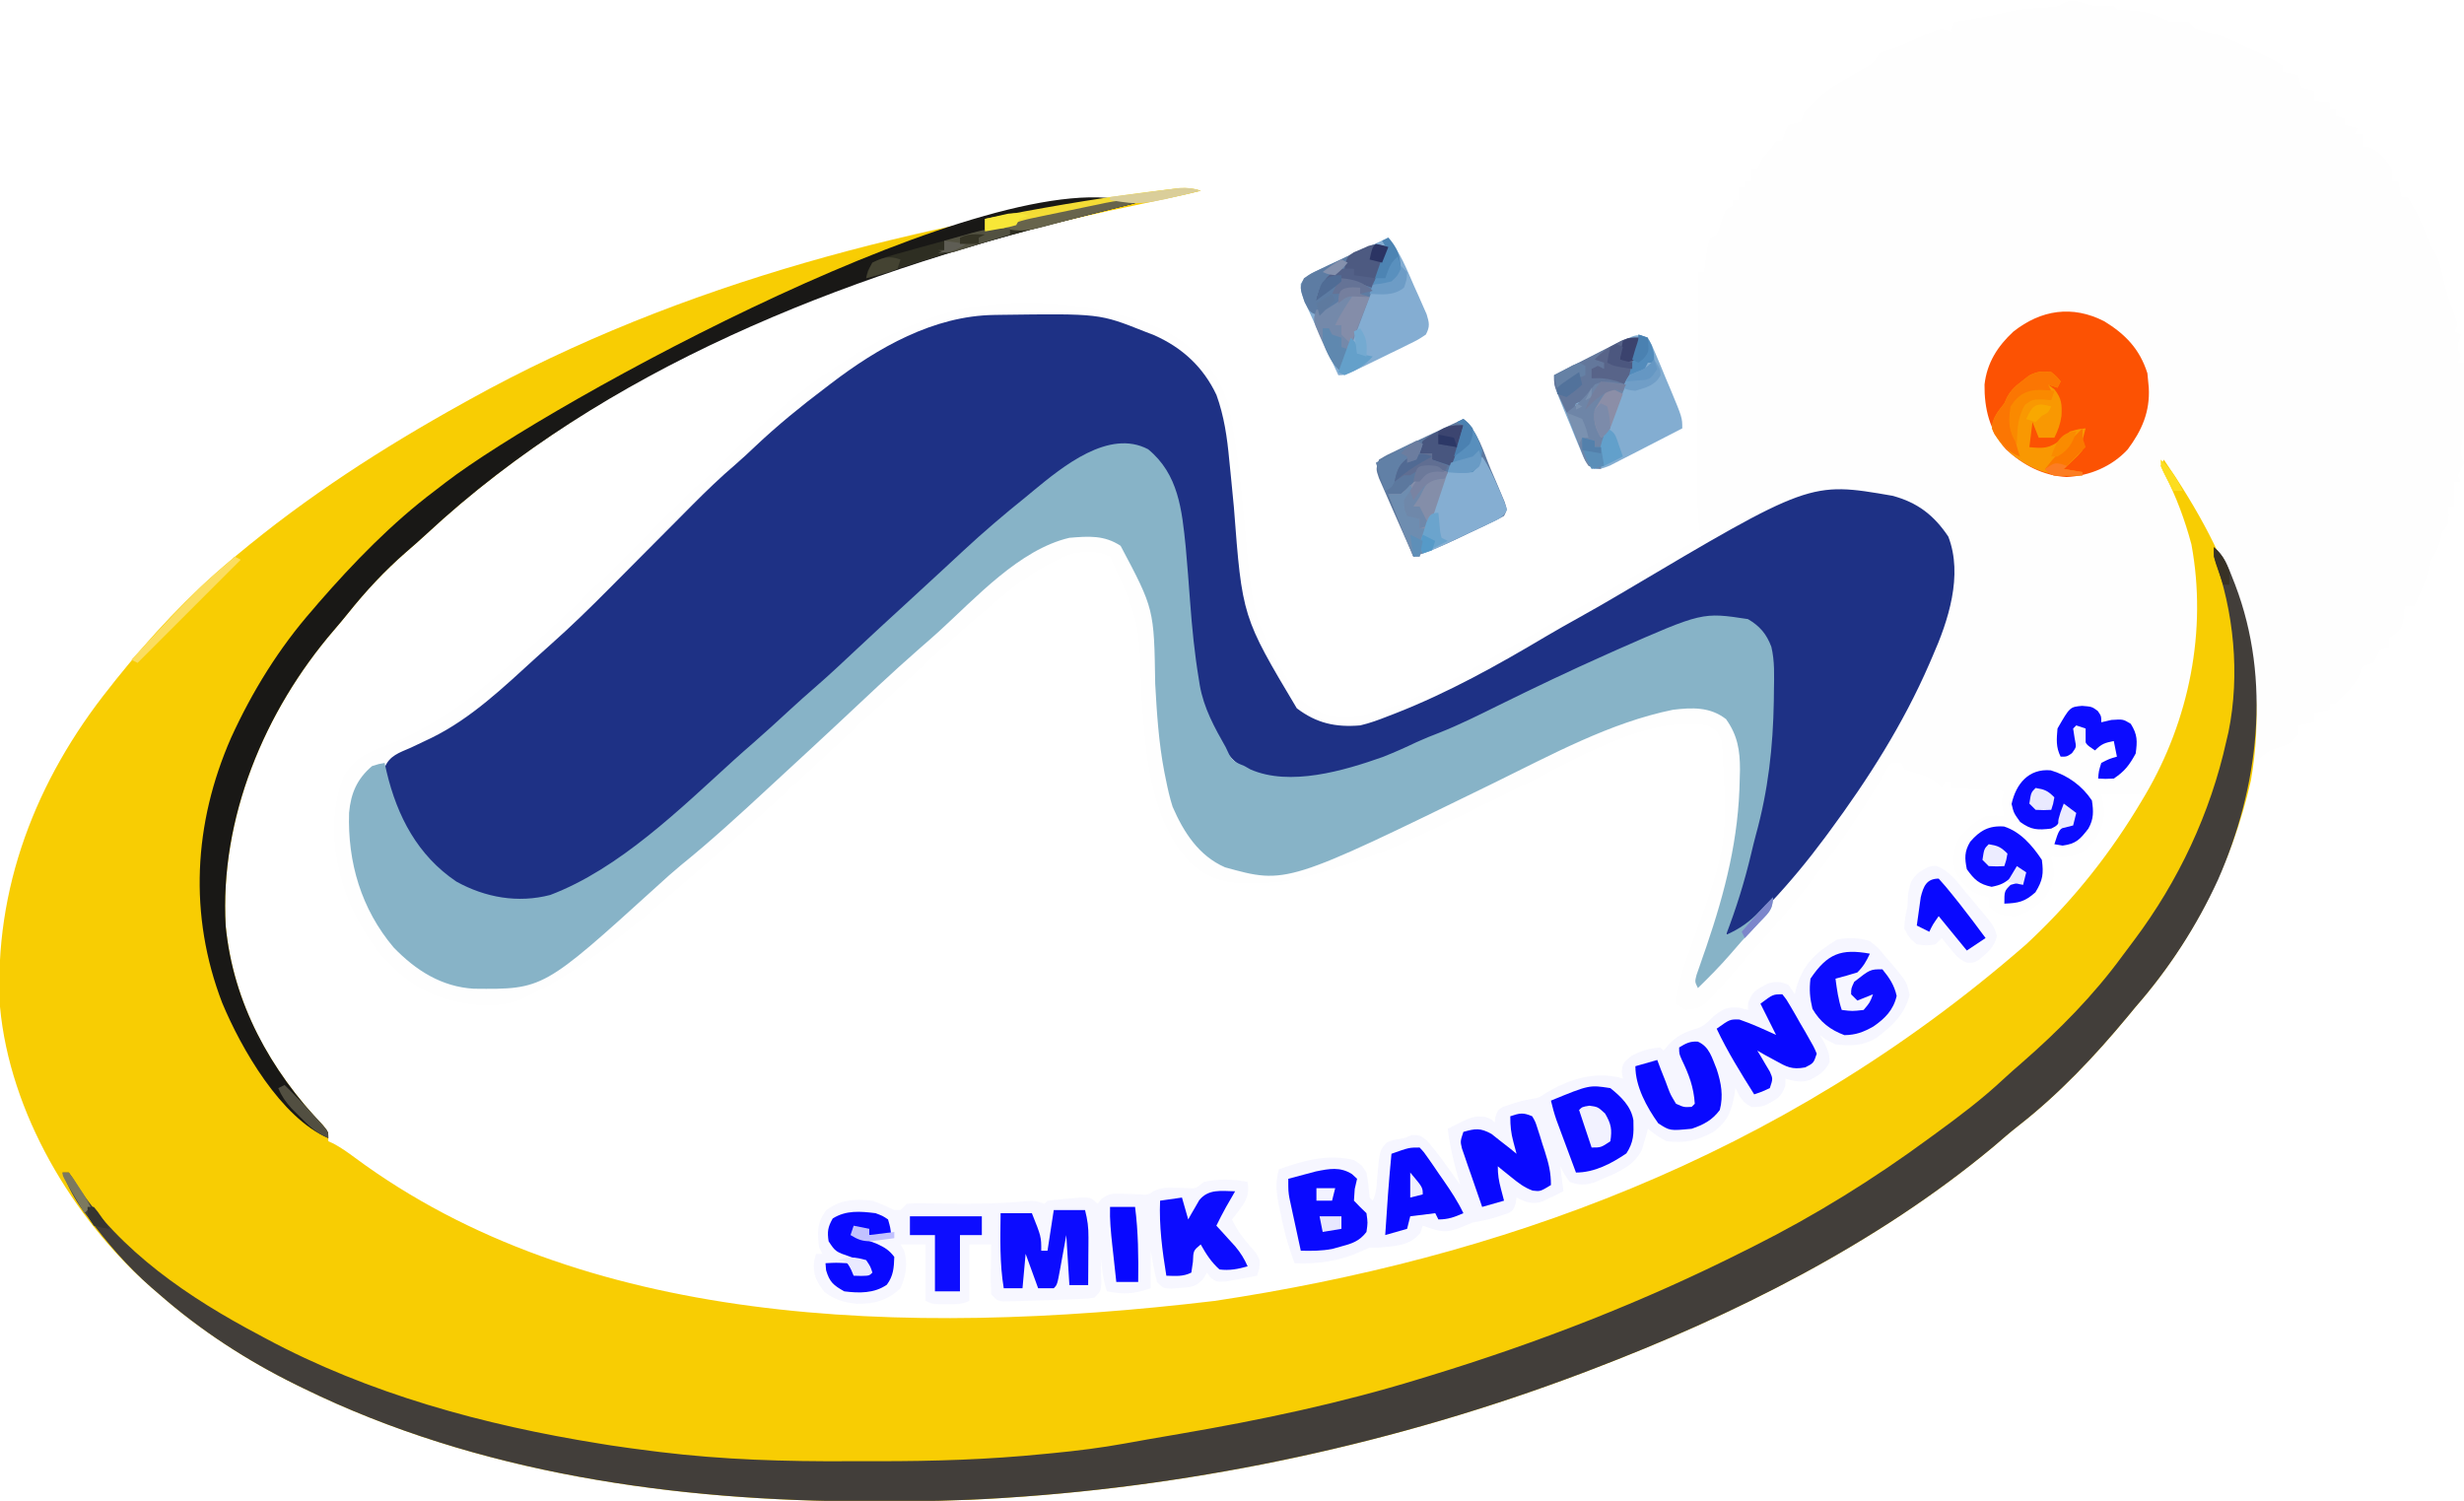 <?xml version="1.0" encoding="UTF-8"?>
<svg version="1.1" xmlns="http://www.w3.org/2000/svg" width="788" height="480">
<path d="M0 0 C2.696 0.678 5.27 0.579 8.035 0.512 C8.365 0.842 8.695 1.172 9.035 1.512 C10.762 1.671 12.492 1.789 14.223 1.887 C18.873 2.253 21.906 3.303 26.035 5.512 C28.035 5.55 30.036 5.557 32.035 5.512 C32.695 6.172 33.355 6.832 34.035 7.512 C36.118 8.206 38.225 8.826 40.348 9.387 C43.86 10.458 46.788 11.82 50.035 13.512 C51.211 14.007 52.386 14.502 53.598 15.012 C56.611 16.327 59.339 17.633 62.035 19.512 C62.035 20.172 62.035 20.832 62.035 21.512 C64.51 22.007 64.51 22.007 67.035 22.512 C67.365 23.832 67.695 25.152 68.035 26.512 C69.355 26.842 70.675 27.172 72.035 27.512 C72.035 28.502 72.035 29.492 72.035 30.512 C74.51 31.007 74.51 31.007 77.035 31.512 C77.035 32.172 77.035 32.832 77.035 33.512 C77.695 33.512 78.355 33.512 79.035 33.512 C79.035 34.172 79.035 34.832 79.035 35.512 C80.025 35.842 81.015 36.172 82.035 36.512 C82.035 37.172 82.035 37.832 82.035 38.512 C83.355 38.842 84.675 39.172 86.035 39.512 C85.705 40.172 85.375 40.832 85.035 41.512 C86.025 41.512 87.015 41.512 88.035 41.512 C88.035 42.832 88.035 44.152 88.035 45.512 C88.592 45.553 89.149 45.594 89.723 45.637 C93.313 46.995 94.863 49.434 97.035 52.512 C97.035 53.832 97.035 55.152 97.035 56.512 C97.695 56.512 98.355 56.512 99.035 56.512 C99.365 58.162 99.695 59.812 100.035 61.512 C100.695 61.512 101.355 61.512 102.035 61.512 C104.64 65.823 106.647 69.934 108.316 74.68 C109.034 76.685 109.034 76.685 110.598 78.949 C112.321 82.022 112.883 84.877 113.57 88.309 C114.403 92.255 115.841 95.981 117.223 99.762 C118.035 102.512 118.035 102.512 117.035 104.512 C117.695 104.842 118.355 105.172 119.035 105.512 C118.85 106.11 118.664 106.708 118.473 107.324 C117.814 109.676 117.814 109.676 119.035 112.512 C118.705 113.172 118.375 113.832 118.035 114.512 C118.695 114.512 119.355 114.512 120.035 114.512 C120.219 134.355 120.219 134.355 119.156 141.699 C118.904 143.75 118.904 143.75 120.035 146.512 C119.385 147.853 118.719 149.187 118.035 150.512 C118.365 151.172 118.695 151.832 119.035 152.512 C118.375 152.512 117.715 152.512 117.035 152.512 C117.035 155.152 117.035 157.792 117.035 160.512 C116.375 160.512 115.715 160.512 115.035 160.512 C115.097 161.935 115.097 161.935 115.16 163.387 C115.035 166.512 115.035 166.512 113.035 168.512 C112.891 169.275 112.746 170.038 112.598 170.824 C111.956 173.888 110.637 175.843 109.035 178.512 C108.891 179.254 108.746 179.997 108.598 180.762 C107.741 184.948 105.841 188.657 104.035 192.512 C103.045 192.512 102.055 192.512 101.035 192.512 C100.911 194.151 100.911 194.151 100.785 195.824 C100.035 199.512 100.035 199.512 97.973 201.262 C97.333 201.674 96.694 202.087 96.035 202.512 C96.035 203.502 96.035 204.492 96.035 205.512 C95.045 205.842 94.055 206.172 93.035 206.512 C92.705 207.172 92.375 207.832 92.035 208.512 C91.705 209.172 91.375 209.832 91.035 210.512 C90.045 210.842 89.055 211.172 88.035 211.512 C86.927 213.395 86.927 213.395 86.035 215.512 C83.966 218.616 81.769 220.983 79.035 223.512 C78.375 223.512 77.715 223.512 77.035 223.512 C77.035 224.172 77.035 224.832 77.035 225.512 C75.385 225.842 73.735 226.172 72.035 226.512 C72.035 227.502 72.035 228.492 72.035 229.512 C70.385 229.842 68.735 230.172 67.035 230.512 C67.035 231.502 67.035 232.492 67.035 233.512 C64.701 236.754 61.714 237.31 58.035 238.512 C56.684 239.488 55.346 240.482 54.035 241.512 C53.375 241.512 52.715 241.512 52.035 241.512 C51.98 242.527 51.98 242.527 51.924 243.562 C51.45 250.318 50.204 256.255 47.973 262.637 C47.66 263.543 47.348 264.45 47.026 265.384 C39.851 285.701 29.242 304.266 15.035 320.512 C14.158 321.568 13.283 322.627 12.41 323.688 C1.957 336.296 -9.473 348.39 -22.395 358.496 C-25.14 360.649 -27.761 362.919 -30.402 365.199 C-67.839 396.397 -113.627 419.239 -158.965 436.512 C-160.068 436.933 -161.171 437.353 -162.308 437.787 C-220.798 459.867 -283.545 473.493 -345.965 477.512 C-346.597 477.553 -347.23 477.594 -347.881 477.637 C-361.015 478.473 -374.119 478.714 -387.277 478.699 C-388.281 478.699 -389.285 478.698 -390.319 478.697 C-451.822 478.597 -515.23 469.81 -570.965 442.512 C-572.059 441.979 -572.059 441.979 -573.176 441.435 C-588.94 433.669 -603.735 424.098 -616.965 412.512 C-617.836 411.761 -618.708 411.011 -619.605 410.238 C-644.859 388.085 -664.839 354.273 -667.965 320.512 C-670.032 282.729 -656.436 247.851 -632.965 218.512 C-632.258 217.613 -631.552 216.715 -630.824 215.789 C-619.809 202.02 -607.513 188.809 -593.965 177.512 C-593.432 177.065 -592.899 176.618 -592.35 176.158 C-569.827 157.342 -545.606 141.724 -519.965 127.512 C-519.203 127.087 -518.441 126.662 -517.656 126.224 C-455.164 91.587 -383.703 71.847 -313.34 61.699 C-312.61 61.594 -311.879 61.488 -311.127 61.379 C-302.093 60.086 -293.078 59.082 -283.965 58.512 C-286.546 61.093 -288.234 61.111 -291.816 61.738 C-293.657 62.072 -293.657 62.072 -295.535 62.413 C-296.194 62.53 -296.853 62.647 -297.532 62.768 C-378.481 77.274 -463.933 108.993 -531.508 169.238 C-533.686 171.254 -535.901 173.204 -538.152 175.137 C-545.009 181.129 -551.002 187.57 -556.688 194.684 C-558.143 196.491 -559.627 198.275 -561.148 200.027 C-583.41 225.901 -597.731 260.276 -595.785 294.648 C-593.377 319.341 -581.631 340.741 -564.617 358.453 C-562.965 360.512 -562.965 360.512 -562.965 363.512 C-562.166 363.868 -562.166 363.868 -561.352 364.23 C-558.905 365.544 -556.729 367.084 -554.501 368.735 C-482.216 422.29 -380.078 426.518 -279.514 414.57 C-190.39 401.162 -99.302 369.771 -19.965 300.512 C-19.384 299.963 -18.803 299.415 -18.204 298.85 C-4.135 285.513 9.297 269.988 18.035 252.512 C13.415 252.512 8.795 252.512 4.035 252.512 C4.283 253.667 4.53 254.822 4.785 256.012 C5.4 261.038 4 264.475 1.035 268.512 C-2.443 271.603 -4.177 272.461 -8.84 272.762 C-9.871 272.679 -10.902 272.597 -11.965 272.512 C-11.738 273.543 -11.511 274.574 -11.277 275.637 C-10.913 280.154 -11.454 281.787 -13.965 285.512 C-17.091 288.709 -19.21 290.3 -23.527 291.512 C-27.378 291.512 -29.043 290.991 -31.965 288.512 C-31.965 287.522 -31.965 286.532 -31.965 285.512 C-32.872 285.285 -33.78 285.058 -34.715 284.824 C-39.003 283.092 -40.925 280.592 -42.965 276.512 C-43.361 272.397 -43.233 270.037 -41.34 266.324 C-38.739 263.244 -36.543 261.372 -32.965 259.512 C-29.59 259.262 -29.59 259.262 -26.965 259.512 C-27.15 258.749 -27.336 257.985 -27.527 257.199 C-27.965 254.512 -27.965 254.512 -26.965 251.512 C-35.38 251.017 -35.38 251.017 -43.965 250.512 C-43.965 249.852 -43.965 249.192 -43.965 248.512 C-44.625 248.512 -45.285 248.512 -45.965 248.512 C-46.295 249.172 -46.625 249.832 -46.965 250.512 C-47.364 250.049 -47.764 249.586 -48.176 249.109 C-50.262 247.246 -51.915 246.712 -54.59 245.949 C-57.004 245.258 -57.004 245.258 -58.965 244.512 C-59.295 243.852 -59.625 243.192 -59.965 242.512 C-60.955 242.512 -61.945 242.512 -62.965 242.512 C-64.28 243.985 -64.28 243.985 -65.391 246 C-65.85 246.759 -66.31 247.519 -66.783 248.302 C-67.276 249.134 -67.769 249.966 -68.277 250.824 C-79.972 269.928 -93.819 287.851 -108.98 304.34 C-110.901 306.442 -112.747 308.592 -114.59 310.762 C-123.466 320.915 -123.466 320.915 -128.965 321.512 C-129.955 320.852 -130.945 320.192 -131.965 319.512 C-131.398 314.727 -130.424 310.473 -128.82 305.934 C-128.178 304.081 -128.178 304.081 -127.523 302.192 C-127.299 301.55 -127.074 300.907 -126.843 300.246 C-115.382 268.46 -115.382 268.46 -117.277 235.699 C-118.746 232.314 -118.746 232.314 -121.965 230.512 C-141.896 227.05 -166.827 242.92 -183.965 251.262 C-226.964 272.185 -226.964 272.185 -248.965 278.512 C-249.952 278.81 -249.952 278.81 -250.958 279.114 C-256.301 280.616 -261.433 280.878 -266.965 280.887 C-267.816 280.911 -268.666 280.936 -269.543 280.961 C-276.749 280.994 -281.758 279.149 -287.32 274.574 C-300.652 259.566 -301.47 239.642 -302.965 220.574 C-303.613 197.13 -303.613 197.13 -312.965 176.512 C-316.834 174.577 -320.762 174.865 -324.965 175.512 C-334.117 178.939 -341.633 184.124 -348.965 190.512 C-350.519 191.803 -352.073 193.094 -353.627 194.384 C-359.906 199.626 -365.941 205.106 -371.922 210.684 C-374.532 213.118 -377.177 215.51 -379.84 217.887 C-384.696 222.239 -389.46 226.688 -394.222 231.144 C-399.91 236.466 -405.629 241.753 -411.359 247.031 C-413.012 248.555 -414.662 250.082 -416.312 251.609 C-426.169 260.732 -436.121 269.712 -446.348 278.418 C-448.672 280.399 -450.979 282.397 -453.27 284.418 C-467.036 296.512 -481.526 308.259 -497.965 316.512 C-498.683 316.888 -499.401 317.265 -500.141 317.652 C-509.142 321.752 -519.806 320.007 -528.828 316.895 C-543.087 310.609 -551.686 298.629 -557.265 284.494 C-561.63 272.136 -562.851 258.869 -557.965 246.512 C-554.366 241.16 -551.137 239.338 -545.152 237.262 C-531.471 232.058 -519.985 224.076 -508.965 214.512 C-507.904 213.621 -506.841 212.731 -505.777 211.844 C-489.093 197.853 -473.782 182.44 -458.473 166.983 C-447.414 155.837 -447.414 155.837 -441.489 150.813 C-439.538 149.147 -437.746 147.356 -435.965 145.512 C-417.494 126.864 -394.631 108.476 -369.527 100.012 C-368.807 99.768 -368.086 99.525 -367.343 99.275 C-345.15 92.283 -315.99 94.896 -294.965 104.512 C-284.794 110.28 -278.245 117.231 -274.965 128.512 C-274.42 131.246 -273.92 133.962 -273.473 136.711 C-273.279 137.889 -273.279 137.889 -273.081 139.091 C-271.588 148.461 -270.691 157.89 -269.811 167.334 C-267.271 196.7 -267.271 196.7 -252.965 221.512 C-247.684 225.777 -242.665 228.507 -235.77 228.023 C-216.011 224.418 -197.959 213.036 -180.837 203.166 C-178.121 201.601 -175.398 200.048 -172.672 198.5 C-162.143 192.516 -151.668 186.444 -141.221 180.319 C-135.509 176.974 -129.768 173.695 -123.965 170.512 C-124.128 169.685 -124.29 168.859 -124.458 168.008 C-125.014 164.174 -125.098 160.441 -125.078 156.579 C-125.079 155.807 -125.079 155.036 -125.079 154.241 C-125.078 151.709 -125.07 149.177 -125.062 146.645 C-125.061 144.882 -125.059 143.119 -125.058 141.357 C-125.054 136.731 -125.045 132.104 -125.034 127.478 C-125.023 122.752 -125.019 118.027 -125.014 113.301 C-125.003 104.038 -124.986 94.775 -124.965 85.512 C-124.305 85.512 -123.645 85.512 -122.965 85.512 C-122.82 84.254 -122.676 82.995 -122.527 81.699 C-122.227 79.085 -121.807 77.037 -120.965 74.512 C-120.305 74.182 -119.645 73.852 -118.965 73.512 C-118.134 71.659 -118.134 71.659 -117.465 69.512 C-116.746 67.324 -116.746 67.324 -115.965 65.512 C-115.305 65.182 -114.645 64.852 -113.965 64.512 C-113.965 63.852 -113.965 63.192 -113.965 62.512 C-113.305 62.512 -112.645 62.512 -111.965 62.512 C-111.965 61.192 -111.965 59.872 -111.965 58.512 C-111.305 58.512 -110.645 58.512 -109.965 58.512 C-109.965 57.852 -109.965 57.192 -109.965 56.512 C-109.305 56.512 -108.645 56.512 -107.965 56.512 C-107.965 55.192 -107.965 53.872 -107.965 52.512 C-107.305 52.512 -106.645 52.512 -105.965 52.512 C-105.676 51.893 -105.387 51.274 -105.09 50.637 C-103.965 48.512 -103.965 48.512 -101.965 46.512 C-101.305 45.522 -100.645 44.532 -99.965 43.512 C-99.305 43.512 -98.645 43.512 -97.965 43.512 C-97.717 42.707 -97.47 41.903 -97.215 41.074 C-96.596 39.806 -96.596 39.806 -95.965 38.512 C-93.902 37.887 -93.902 37.887 -91.965 37.512 C-91.635 36.522 -91.305 35.532 -90.965 34.512 C-90.305 33.852 -89.645 33.192 -88.965 32.512 C-88.202 31.707 -87.439 30.903 -86.652 30.074 C-84.146 27.685 -81.944 26.225 -78.965 24.512 C-77.234 23.515 -75.505 22.515 -73.777 21.512 C-72.918 21.017 -72.058 20.522 -71.172 20.012 C-68.715 18.544 -68.715 18.544 -66.965 15.512 C-64.985 14.787 -62.979 14.134 -60.965 13.512 C-59.436 12.863 -57.916 12.195 -56.402 11.512 C-55.252 10.995 -55.252 10.995 -54.078 10.469 C-52.414 9.715 -50.752 8.958 -49.09 8.199 C-46.965 7.512 -46.965 7.512 -43.965 8.512 C-43.635 7.522 -43.305 6.532 -42.965 5.512 C-42.203 5.391 -41.441 5.269 -40.656 5.145 C-35.889 4.371 -31.157 3.599 -26.465 2.449 C-21.897 1.372 -17.342 1.1 -12.664 0.855 C-9.975 0.669 -9.975 0.669 -7.852 -0.574 C-5.023 -1.945 -2.886 -0.847 0 0 Z " fill="#FEFEFE" transform="translate(667.965,1.488)"/>
<path d="M0 0 C-7.026 1.664 -14.061 3.239 -21.133 4.691 C-102.134 21.414 -186.052 52.647 -247.543 109.727 C-249.721 111.742 -251.936 113.693 -254.188 115.625 C-261.044 121.617 -267.037 128.058 -272.723 135.172 C-274.178 136.979 -275.663 138.763 -277.184 140.516 C-299.446 166.389 -313.766 200.765 -311.82 235.137 C-309.412 259.83 -297.666 281.229 -280.652 298.941 C-279 301 -279 301 -279 304 C-278.201 304.356 -278.201 304.356 -277.387 304.719 C-274.94 306.032 -272.764 307.572 -270.536 309.223 C-198.251 362.779 -96.113 367.007 4.451 355.058 C93.574 341.65 184.663 310.26 264 241 C264.581 240.452 265.162 239.903 265.761 239.338 C279.647 226.175 291.244 211.458 301 195 C301.524 194.124 301.524 194.124 302.058 193.229 C316.135 169.317 321.91 140.597 316.832 113.125 C314.774 105.396 311.958 97.737 308.246 90.652 C307.835 89.777 307.424 88.902 307 88 C307.33 87.34 307.66 86.68 308 86 C329.698 117.528 342.579 149.441 335.875 188.562 C329.766 215.444 317.149 240.246 299 261 C298.122 262.056 297.248 263.115 296.375 264.176 C285.921 276.785 274.492 288.879 261.57 298.984 C258.824 301.138 256.204 303.407 253.562 305.688 C216.125 336.885 170.338 359.727 125 377 C123.897 377.421 122.794 377.842 121.657 378.275 C63.166 400.356 0.42 413.981 -62 418 C-62.632 418.041 -63.265 418.083 -63.916 418.125 C-77.051 418.961 -90.154 419.202 -103.312 419.188 C-104.316 419.187 -105.32 419.186 -106.354 419.186 C-167.857 419.086 -231.265 410.298 -287 383 C-288.095 382.467 -288.095 382.467 -289.211 381.923 C-304.975 374.157 -319.771 364.586 -333 353 C-333.871 352.25 -334.743 351.5 -335.641 350.727 C-360.894 328.573 -380.874 294.761 -384 261 C-386.067 223.218 -372.472 188.339 -349 159 C-348.294 158.102 -347.587 157.203 -346.859 156.277 C-335.844 142.509 -323.548 129.297 -310 118 C-309.467 117.553 -308.934 117.106 -308.385 116.646 C-285.862 97.83 -261.641 82.213 -236 68 C-235.238 67.575 -234.476 67.15 -233.691 66.712 C-166.079 29.237 -89.124 9.947 -13 0 C-11.584 -0.194 -11.584 -0.194 -10.14 -0.392 C-6.459 -0.864 -3.558 -1.045 0 0 Z " fill="#F8CD03" transform="translate(384,61)"/>
<path d="M0 0 C0.763 -0.012 1.527 -0.025 2.313 -0.038 C33.678 -0.452 33.678 -0.452 48.086 5.273 C49.085 5.658 50.084 6.042 51.113 6.438 C60.16 10.437 66.899 16.644 71.113 25.586 C73.585 32.416 74.53 39.155 75.199 46.344 C75.397 48.314 75.596 50.284 75.795 52.254 C76.096 55.302 76.394 58.35 76.682 61.4 C79.351 96.531 79.351 96.531 96.812 125.801 C103.145 130.613 109.247 131.926 117.086 131.273 C120.158 130.558 123.031 129.495 125.961 128.336 C126.781 128.02 127.601 127.704 128.447 127.379 C145.34 120.746 160.806 112.131 176.384 102.867 C179.921 100.781 183.495 98.766 187.086 96.773 C191.578 94.278 196.029 91.726 200.449 89.105 C260.933 53.264 260.933 53.264 287.289 57.828 C295.281 59.958 300.582 64.031 305.164 70.887 C309.948 83.273 305.152 97.827 300.086 109.273 C299.604 110.394 299.604 110.394 299.112 111.538 C290.745 130.808 279.552 148.418 267.086 165.273 C266.64 165.878 266.194 166.483 265.734 167.105 C260.232 174.515 254.422 181.56 248.086 188.273 C247.298 189.126 246.511 189.978 245.699 190.855 C244.919 191.674 244.139 192.493 243.336 193.336 C242.64 194.069 241.944 194.803 241.227 195.559 C238.814 197.491 237.125 197.928 234.086 198.273 C234.738 193.264 236.204 188.869 237.898 184.148 C241.106 174.945 243.031 165.639 244.7 156.051 C245.086 154.273 245.086 154.273 246.086 152.273 C247.73 141.602 248.326 130.875 248.461 120.086 C248.487 119.036 248.513 117.986 248.539 116.904 C248.555 110.613 247.969 105.418 244.086 100.273 C238.434 96.505 231.267 97.782 224.773 98.785 C202.904 103.88 182.227 115.96 162.096 125.635 C153.514 129.753 144.937 133.757 136.086 137.273 C134.912 137.749 133.737 138.225 132.527 138.715 C98.055 152.139 98.055 152.139 82.086 146.273 C76.155 143.308 73.306 138.866 70.086 133.273 C69.703 132.617 69.32 131.961 68.926 131.285 C66.525 126.584 65.465 121.723 64.566 116.555 C64.371 115.439 64.371 115.439 64.173 114.302 C62.691 105.44 62.068 96.53 61.429 87.576 C60.828 79.309 60.033 71.152 58.609 62.98 C58.488 62.278 58.366 61.575 58.241 60.851 C57.035 54.295 55.449 49.468 50.461 44.836 C46.551 42.264 43.715 41.6 39.086 42.273 C21.39 47.263 7.886 60.889 -5.402 73.008 C-7.49 74.891 -9.6 76.742 -11.723 78.586 C-15.793 82.14 -19.738 85.812 -23.664 89.523 C-29.401 94.925 -35.171 100.284 -40.988 105.598 C-44.14 108.48 -47.278 111.375 -50.414 114.273 C-68.232 130.729 -68.232 130.729 -74.867 136.473 C-77.355 138.661 -79.788 140.906 -82.227 143.148 C-86.658 147.186 -91.189 151.047 -95.859 154.805 C-98.103 156.618 -100.323 158.449 -102.531 160.305 C-136.313 188.522 -136.313 188.522 -154.68 187.688 C-167.711 186.019 -176.673 179.605 -185.059 169.797 C-190.284 162.69 -194.924 153.8 -194.91 144.793 C-193.374 140.908 -190.156 139.988 -186.539 138.398 C-185.064 137.703 -183.592 137.004 -182.121 136.301 C-181.399 135.958 -180.676 135.615 -179.932 135.261 C-167.217 129.038 -156.825 119.026 -146.455 109.579 C-144.853 108.126 -143.245 106.68 -141.627 105.246 C-135.317 99.643 -129.314 93.79 -123.375 87.797 C-122.4 86.817 -121.424 85.838 -120.449 84.859 C-117.393 81.792 -114.341 78.72 -111.289 75.648 C-107.739 72.075 -104.188 68.503 -100.632 64.935 C-99.227 63.525 -97.826 62.111 -96.425 60.697 C-91.951 56.206 -87.431 51.847 -82.609 47.731 C-80.443 45.869 -78.375 43.914 -76.301 41.951 C-69.192 35.24 -61.717 29.155 -53.914 23.273 C-53.346 22.838 -52.777 22.402 -52.192 21.953 C-37.121 10.433 -19.369 0.288 0 0 Z " fill="#1E3185" transform="translate(317.914,100.727)"/>
<path d="M0 0 C9.716 7.988 10.797 19.377 12.017 31.313 C12.548 37.133 12.984 42.962 13.414 48.791 C14.031 57.058 14.822 65.253 16.188 73.434 C16.348 74.449 16.348 74.449 16.512 75.484 C17.822 82.832 21.164 88.885 24.812 95.312 C25.175 96.077 25.537 96.841 25.91 97.629 C27.133 99.911 28.451 100.34 30.812 101.312 C31.431 101.663 32.05 102.014 32.688 102.375 C45.279 107.93 62.667 102.791 75.012 98.414 C78.693 96.966 82.284 95.365 85.852 93.656 C88.28 92.554 90.697 91.581 93.184 90.625 C99.667 88.054 105.88 84.94 112.13 81.857 C123.561 76.226 135.043 70.74 146.688 65.562 C147.754 65.086 148.821 64.61 149.92 64.119 C177.238 52.085 177.238 52.085 191.812 54.312 C195.592 56.53 197.741 59.034 199.298 63.166 C200.394 67.739 200.203 72.388 200.125 77.062 C200.114 78.168 200.102 79.273 200.091 80.412 C199.848 95.186 198.289 109.115 194.34 123.352 C193.802 125.351 193.314 127.356 192.84 129.371 C190.737 138.273 188.072 146.762 184.812 155.312 C189.265 153.319 192.321 151.145 195.688 147.625 C196.469 146.817 197.25 146.009 198.055 145.176 C198.635 144.561 199.215 143.946 199.812 143.312 C199.812 147.482 198.083 148.507 195.25 151.5 C194.325 152.488 193.4 153.476 192.477 154.465 C191.597 155.405 190.718 156.344 189.812 157.312 C188.576 158.723 187.346 160.138 186.125 161.562 C182.86 165.325 179.382 168.84 175.812 172.312 C174.812 170.312 174.812 170.312 175.37 168.12 C175.842 166.771 175.842 166.771 176.324 165.395 C176.668 164.395 177.012 163.395 177.367 162.365 C177.741 161.296 178.115 160.227 178.5 159.125 C184.59 141.256 188.894 124.39 189.188 105.438 C189.214 104.462 189.24 103.487 189.267 102.482 C189.281 96.288 188.477 91.433 184.812 86.312 C179.718 82.337 173.978 82.568 167.812 83.312 C147.601 87.442 128.897 97.759 110.5 106.75 C44.217 139.137 44.217 139.137 24.586 133.695 C16.172 130.024 11.338 122.454 7.812 114.312 C6.892 111.436 6.248 108.543 5.66 105.582 C5.493 104.764 5.326 103.946 5.155 103.102 C3.366 93.798 2.781 84.445 2.25 75 C1.888 51.051 1.888 51.051 -8.812 30.875 C-14.064 27.42 -19.023 27.797 -25.188 28.312 C-41.178 32.043 -55.098 47.519 -66.938 58.277 C-68.937 60.086 -70.96 61.861 -73 63.625 C-82.077 71.54 -90.797 79.873 -99.595 88.095 C-105.236 93.364 -110.905 98.602 -116.582 103.832 C-118.235 105.356 -119.885 106.883 -121.535 108.41 C-130.669 116.864 -139.797 125.242 -149.48 133.07 C-152.061 135.207 -154.535 137.42 -157 139.688 C-193.453 172.753 -193.453 172.753 -215.648 172.523 C-225.99 171.907 -234.221 166.663 -241.312 159.312 C-251.671 147.031 -256.056 132.08 -255.547 116.23 C-254.979 110.04 -253.019 105.407 -248.188 101.312 C-246 100.625 -246 100.625 -244.188 100.312 C-243.859 101.763 -243.859 101.763 -243.523 103.242 C-240.162 117.346 -233.664 129.874 -221.25 138.25 C-212.008 143.38 -201.55 145.231 -191.219 142.539 C-169.108 134.158 -149.688 115.02 -132.441 99.352 C-130.419 97.522 -128.374 95.724 -126.312 93.938 C-122.343 90.482 -118.474 86.919 -114.603 83.353 C-111.893 80.862 -109.165 78.401 -106.375 76 C-101.791 72.026 -97.389 67.859 -92.962 63.712 C-88.054 59.116 -83.111 54.561 -78.148 50.023 C-74.985 47.13 -71.836 44.222 -68.688 41.312 C-67.596 40.306 -66.505 39.299 -65.414 38.293 C-63.3 36.342 -61.191 34.386 -59.086 32.426 C-52.656 26.458 -46.035 20.799 -39.188 15.312 C-37.921 14.261 -37.921 14.261 -36.629 13.188 C-27.369 5.56 -12.532 -6.634 0 0 Z " fill="#87B3C7" transform="translate(367.188,143.688)"/>
<path d="M0 0 C3.271 2.658 4.521 6.115 6 9.938 C6.392 10.937 6.392 10.937 6.792 11.958 C18.521 42.634 14.295 76.826 1.333 106.347 C-5.427 121.096 -14.329 134.797 -25 147 C-25.878 148.056 -26.752 149.115 -27.625 150.176 C-38.079 162.785 -49.508 174.879 -62.43 184.984 C-65.176 187.138 -67.796 189.407 -70.438 191.688 C-107.875 222.885 -153.662 245.727 -199 263 C-200.103 263.421 -201.206 263.842 -202.343 264.275 C-260.834 286.356 -323.58 299.981 -386 304 C-386.632 304.041 -387.265 304.083 -387.916 304.125 C-401.051 304.961 -414.154 305.202 -427.312 305.188 C-428.316 305.187 -429.32 305.186 -430.354 305.186 C-491.857 305.086 -555.265 296.298 -611 269 C-612.095 268.467 -612.095 268.467 -613.211 267.923 C-628.975 260.157 -643.771 250.586 -657 239 C-657.871 238.25 -658.743 237.5 -659.641 236.727 C-667.35 229.963 -673.629 222.629 -679.75 214.438 C-680.222 213.812 -680.695 213.187 -681.181 212.542 C-684.134 208.522 -686.202 204.656 -688 200 C-687.34 200 -686.68 200 -686 200 C-684.879 201.547 -684.879 201.547 -683.562 203.75 C-669.67 225.23 -647.236 240.279 -625 252 C-624.084 252.494 -624.084 252.494 -623.149 252.998 C-590.065 270.776 -553.159 280.784 -516.25 286.688 C-514.489 286.973 -514.489 286.973 -512.693 287.264 C-508.468 287.908 -504.24 288.472 -500 289 C-498.988 289.128 -497.975 289.255 -496.932 289.387 C-476.727 291.863 -456.817 292.443 -436.484 292.323 C-433.412 292.309 -430.34 292.314 -427.268 292.319 C-409.417 292.341 -391.777 291.798 -374 290 C-373.18 289.922 -372.36 289.844 -371.515 289.763 C-363.614 289.009 -355.801 288.033 -347.992 286.609 C-346.496 286.341 -345.001 286.073 -343.505 285.805 C-342.754 285.67 -342.003 285.535 -341.23 285.397 C-337.773 284.782 -334.312 284.194 -330.852 283.605 C-304.813 279.148 -279.276 273.781 -254 266 C-252.978 265.688 -251.956 265.377 -250.903 265.055 C-215.963 254.372 -182.633 241.441 -150 225 C-148.65 224.326 -148.65 224.326 -147.273 223.638 C-127.527 213.736 -108.782 202.091 -91 189 C-89.954 188.238 -89.954 188.238 -88.887 187.46 C-81.433 182.025 -74.155 176.539 -67.406 170.23 C-65.393 168.364 -63.347 166.566 -61.27 164.773 C-49.497 154.499 -38.435 143.305 -29.219 130.668 C-27.987 128.982 -26.728 127.319 -25.465 125.656 C-11.286 106.727 -1.113 85.114 4 62 C4.224 61.047 4.449 60.095 4.68 59.113 C8.417 40.761 6.445 20.494 0 3 C0 2.01 0 1.02 0 0 Z " fill="#423E3A" transform="translate(708,175)"/>
<path d="M0 0 C2.562 2 2.562 2 5 5 C5.614 5.7 6.227 6.4 6.859 7.121 C11.773 12.949 11.773 12.949 12.688 17.188 C11.133 23.547 7.034 27.224 2 31 C-2.265 33.503 -6.156 33.595 -11 33 C-14.062 31.5 -14.062 31.5 -16 30 C-15.484 30.887 -14.969 31.774 -14.438 32.688 C-13 36 -13 36 -12.875 38.625 C-14.287 41.606 -16.179 42.854 -19.078 44.352 C-21.937 45.316 -24.157 44.832 -27 44 C-27.021 44.742 -27.041 45.485 -27.062 46.25 C-28.284 49.832 -29.86 50.677 -33.156 52.332 C-35 53 -35 53 -37.75 53.062 C-40.73 51.655 -41.581 49.912 -43 47 C-43.086 47.592 -43.173 48.183 -43.262 48.793 C-44.246 54.328 -45.338 57.478 -50 61 C-55.282 63.89 -59.12 64.653 -65 64 C-67.296 62.874 -68.984 61.612 -71 60 C-71.159 60.603 -71.317 61.207 -71.48 61.828 C-71.714 62.627 -71.947 63.427 -72.188 64.25 C-72.518 65.433 -72.518 65.433 -72.855 66.641 C-75.288 71.656 -80.064 73.728 -85 75.812 C-86.011 76.252 -87.021 76.692 -88.062 77.145 C-91.255 78.074 -92.886 78.109 -96 77 C-97.812 74.438 -97.812 74.438 -99 72 C-98.505 75.96 -98.505 75.96 -98 80 C-99.41 80.702 -100.828 81.386 -102.25 82.062 C-103.039 82.445 -103.828 82.828 -104.641 83.223 C-108.027 84.338 -109.905 83.547 -113 82 C-113.088 82.625 -113.175 83.25 -113.266 83.895 C-114 86 -114 86 -115.672 87.012 C-116.358 87.235 -117.043 87.458 -117.75 87.688 C-118.841 88.049 -118.841 88.049 -119.953 88.418 C-122.282 89.08 -124.626 89.525 -127 90 C-128.337 90.532 -129.67 91.074 -131 91.625 C-134.398 92.943 -136.461 93.214 -140 92 C-140.99 91.67 -141.98 91.34 -143 91 C-143.268 91.784 -143.536 92.567 -143.812 93.375 C-147.261 97.514 -151.826 97.478 -157 98 C-157.99 98 -158.98 98 -160 98 C-161.516 98.681 -161.516 98.681 -163.062 99.375 C-169.725 102.347 -176.757 103.315 -184 103 C-186.128 97.325 -187.592 91.686 -188.75 85.75 C-188.89 85.065 -189.029 84.38 -189.173 83.674 C-189.892 79.826 -190.084 76.778 -189 73 C-181.097 70.089 -173.317 67.993 -165 70 C-162.562 71.562 -162.562 71.562 -161 74 C-160.437 76.68 -160.225 79.259 -160 82 C-159.505 82.495 -159.505 82.495 -159 83 C-157.778 80.556 -157.765 78.332 -157.557 75.641 C-156.785 66.842 -156.785 66.842 -154.488 64.379 C-152.688 63.625 -152.688 63.625 -149 63 C-147.701 62.505 -147.701 62.505 -146.375 62 C-144 62 -144 62 -141.688 63.75 C-137.75 68.18 -134.413 73.164 -131 78 C-131.205 77.287 -131.41 76.574 -131.621 75.84 C-133.106 70.56 -134.394 65.453 -135 60 C-126.997 55.938 -126.997 55.938 -123 56.188 C-121 57 -121 57 -120 58 C-119.912 57.375 -119.825 56.75 -119.734 56.105 C-119 54 -119 54 -117.328 52.988 C-116.642 52.765 -115.957 52.542 -115.25 52.312 C-114.527 52.071 -113.804 51.83 -113.059 51.582 C-111 51 -111 51 -108.312 50.5 C-105.898 50.109 -105.898 50.109 -103.691 48.605 C-96.506 44.319 -88.907 41.788 -80.562 43.5 C-80.047 43.665 -79.531 43.83 -79 44 C-79.124 43.258 -79.248 42.515 -79.375 41.75 C-79 39 -79 39 -76.375 36.75 C-73.09 35.047 -70.672 34.256 -67 34 C-66.67 34.33 -66.34 34.66 -66 35 C-65.34 34.237 -64.68 33.474 -64 32.688 C-61.276 29.925 -58.541 28.874 -54.867 27.773 C-52.687 26.87 -51.587 25.724 -50 24 C-46.876 21.636 -45.653 20.938 -41.688 21.312 C-40.801 21.539 -39.914 21.766 -39 22 C-38.979 21.258 -38.959 20.515 -38.938 19.75 C-37.716 16.167 -36.137 15.328 -32.848 13.66 C-30.191 12.711 -28.576 12.896 -26 14 C-25.01 15.485 -25.01 15.485 -24 17 C-23.876 16.432 -23.753 15.863 -23.625 15.277 C-21.546 7.495 -17.291 3.574 -10.5 -0.5 C-6.803 -1.239 -3.612 -1.115 0 0 Z M-65 36 C-64 38 -64 38 -64 38 Z M-64 38 C-63 41 -63 41 -63 41 Z M-63 41 C-62 43 -62 43 -62 43 Z M-62 43 C-61 45 -61 45 -61 45 Z M-45 43 C-44 45 -44 45 -44 45 Z M-61 45 C-60 47 -60 47 -60 47 Z M-60 47 C-59 50 -59 50 -59 50 Z M-104 58 C-103 60 -103 60 -103 60 Z M-103 61 C-102 63 -102 63 -102 63 Z M-102 63 C-101 66 -101 66 -101 66 Z M-101 66 C-100 69 -100 69 -100 69 Z M-130 79 C-129 81 -129 81 -129 81 Z " fill="#F6F6FF" transform="translate(598,301)"/>
<path d="M0 0 C0.583 3.848 -0.3 5.763 -2.5 8.812 C-3.322 9.884 -4.152 10.949 -5 12 C-3.138 16.169 -0.335 19.26 2.637 22.684 C4 25 4 25 3.707 27.785 C3.474 28.516 3.24 29.247 3 30 C0.9 30.416 -1.205 30.808 -3.312 31.188 C-4.484 31.408 -5.656 31.628 -6.863 31.855 C-10 32 -10 32 -11.918 30.551 C-12.454 29.783 -12.454 29.783 -13 29 C-13.38 29.642 -13.761 30.284 -14.152 30.945 C-16.569 33.632 -18.009 33.638 -21.562 33.875 C-22.533 33.955 -23.504 34.035 -24.504 34.117 C-27 34 -27 34 -29 32 C-29.877 28.698 -30.396 25.367 -31 22 C-31 25.96 -31 29.92 -31 34 C-36.166 35.792 -39.511 36.12 -45 35 C-46.23 31.311 -46.557 27.863 -47 24 C-46.977 24.771 -46.954 25.542 -46.93 26.336 C-46.912 27.339 -46.894 28.342 -46.875 29.375 C-46.852 30.373 -46.829 31.37 -46.805 32.398 C-47 35 -47 35 -49 37 C-50.996 37.319 -50.996 37.319 -53.438 37.414 C-54.781 37.472 -54.781 37.472 -56.152 37.531 C-57.092 37.562 -58.032 37.593 -59 37.625 C-59.909 37.664 -60.818 37.702 -61.754 37.742 C-64.502 37.852 -67.25 37.931 -70 38 C-71.41 38.046 -71.41 38.046 -72.848 38.093 C-73.744 38.111 -74.639 38.13 -75.562 38.148 C-76.771 38.178 -76.771 38.178 -78.004 38.208 C-80 38 -80 38 -82 36 C-82.145 33.255 -82.187 30.615 -82.125 27.875 C-82.116 27.121 -82.107 26.367 -82.098 25.59 C-82.074 23.726 -82.038 21.863 -82 20 C-84.31 20 -86.62 20 -89 20 C-89 25.94 -89 31.88 -89 38 C-91.488 39.244 -93.227 39.133 -96 39.125 C-96.887 39.128 -97.774 39.13 -98.688 39.133 C-101 39 -101 39 -103 38 C-103 32.06 -103 26.12 -103 20 C-105.64 20 -108.28 20 -111 20 C-110.629 20.639 -110.257 21.279 -109.875 21.938 C-108.62 26.329 -109.231 29.812 -111 34 C-115.072 37.878 -119.448 39.094 -125 39 C-128.956 38.532 -132.154 37.645 -135.375 35.188 C-137.89 31.802 -139.193 29.451 -138.625 25.188 C-138.419 24.466 -138.213 23.744 -138 23 C-137.34 23 -136.68 23 -136 23 C-136.33 22.34 -136.66 21.68 -137 21 C-137.667 16.147 -137.751 13.001 -134.75 9 C-130.131 5.641 -125.659 5.368 -120 6 C-117.544 6.824 -115.344 7.875 -113 9 C-112.34 9 -111.68 9 -111 9 C-110.34 8.34 -109.68 7.68 -109 7 C-106.517 6.789 -106.517 6.789 -103.391 6.84 C-101.678 6.857 -101.678 6.857 -99.932 6.875 C-98.717 6.895 -97.502 6.916 -96.25 6.938 C-87.57 7.025 -79.048 7.005 -70.406 6.121 C-68 6 -68 6 -65 7 C-64.67 6.67 -64.34 6.34 -64 6 C-61.694 5.711 -59.379 5.494 -57.062 5.312 C-55.795 5.206 -54.528 5.099 -53.223 4.988 C-50 5 -50 5 -48 7 C-47.62 6.509 -47.239 6.018 -46.848 5.512 C-44.311 3.436 -42.669 3.696 -39.438 3.812 C-38.467 3.84 -37.496 3.867 -36.496 3.895 C-35.672 3.929 -34.849 3.964 -34 4 C-31.945 4.158 -31.945 4.158 -30.164 3.008 C-27.694 1.857 -26.081 1.794 -23.375 1.875 C-22.211 1.902 -22.211 1.902 -21.023 1.93 C-20.022 1.964 -20.022 1.964 -19 2 C-16.676 2.185 -16.676 2.185 -14 0 C-9.049 -1.047 -4.965 -0.912 0 0 Z " fill="#F7F7FF" transform="translate(399,378)"/>
<path d="M0 0 C-1.193 0.294 -1.193 0.294 -2.41 0.594 C-5.972 1.477 -9.531 2.371 -13.089 3.268 C-15.17 3.791 -17.251 4.311 -19.333 4.83 C-93.74 23.386 -169.517 52.792 -226.543 105.727 C-228.721 107.742 -230.936 109.693 -233.188 111.625 C-240.044 117.617 -246.037 124.058 -251.723 131.172 C-253.178 132.979 -254.663 134.763 -256.184 136.516 C-278.446 162.389 -292.766 196.765 -290.82 231.137 C-288.404 255.913 -276.576 277.161 -259.652 295.039 C-258 297 -258 297 -258 299 C-273.131 292.54 -285.85 270.383 -291.939 255.742 C-302.713 227.694 -301.111 198.307 -289.105 170.961 C-282.335 156.12 -273.773 142.262 -263 130 C-262.062 128.898 -262.062 128.898 -261.105 127.773 C-249.894 114.904 -237.659 102.268 -224 92 C-222.769 91.053 -221.539 90.105 -220.309 89.156 C-187.279 63.865 -43.495 -15.056 0 0 Z " fill="#191816" transform="translate(363,65)"/>
<path d="M0 0 C6.778 4.139 11.38 8.923 13.816 16.637 C13.899 17.503 13.981 18.369 14.066 19.262 C14.13 19.919 14.193 20.577 14.258 21.254 C14.67 28.937 12.062 34.908 7.504 41.012 C2.452 46.471 -4.672 49.479 -12.059 49.824 C-19.601 49.382 -25.905 46.014 -31.43 40.977 C-36.627 35.051 -38.371 27.951 -38.27 20.242 C-37.488 13.307 -34.109 8.011 -29.059 3.324 C-20.189 -3.679 -10.198 -5.199 0 0 Z " fill="#FC5203" transform="translate(672.934,102.738)"/>
<path d="M0 0 C1.35 2.453 1.35 2.453 2.699 5.68 C3.186 6.836 3.672 7.992 4.174 9.184 C4.673 10.402 5.173 11.62 5.688 12.875 C6.199 14.085 6.71 15.296 7.236 16.543 C11 25.578 11 25.578 11 29 C7.378 30.885 3.749 32.754 0.111 34.609 C-1.125 35.242 -2.358 35.88 -3.59 36.521 C-5.361 37.443 -7.142 38.349 -8.922 39.254 C-10.524 40.079 -10.524 40.079 -12.159 40.92 C-15 42 -15 42 -17.205 42.027 C-20.01 40.422 -20.58 38.267 -21.797 35.32 C-22.28 34.164 -22.764 33.008 -23.262 31.816 C-23.998 29.989 -23.998 29.989 -24.75 28.125 C-25.257 26.915 -25.763 25.704 -26.285 24.457 C-30 15.455 -30 15.455 -30 12 C-26.064 10.018 -22.126 8.04 -18.188 6.062 C-17.068 5.499 -15.948 4.935 -14.795 4.354 C-13.185 3.546 -13.185 3.546 -11.543 2.723 C-10.058 1.976 -10.058 1.976 -8.544 1.215 C-3.534 -1.178 -3.534 -1.178 0 0 Z " fill="#83ADD1" transform="translate(527,108)"/>
<path d="M0 0 C3.77 4.689 5.858 10.021 8.25 15.5 C8.722 16.545 9.194 17.591 9.68 18.668 C10.121 19.675 10.561 20.681 11.016 21.719 C11.421 22.636 11.826 23.553 12.243 24.498 C13.092 27.303 13.362 28.401 12 31 C9.531 32.647 9.531 32.647 6.285 34.234 C5.124 34.808 3.964 35.382 2.768 35.973 C2.16 36.264 1.552 36.556 0.926 36.856 C-0.933 37.748 -2.783 38.659 -4.631 39.574 C-13.678 44 -13.678 44 -16 44 C-17.742 40.235 -19.469 36.463 -21.182 32.684 C-21.767 31.4 -22.355 30.118 -22.948 28.837 C-23.801 26.995 -24.638 25.147 -25.473 23.297 C-25.981 22.187 -26.489 21.076 -27.012 19.933 C-28 17 -28 17 -28.033 14.809 C-26.377 11.909 -23.982 11.154 -20.996 9.766 C-20.398 9.483 -19.8 9.2 -19.184 8.908 C-17.275 8.009 -15.357 7.129 -13.438 6.25 C-12.141 5.643 -10.844 5.035 -9.549 4.426 C-6.373 2.935 -3.189 1.463 0 0 Z " fill="#84ADD2" transform="translate(444,76)"/>
<path d="M0 0 C4.744 4.035 6.411 10.466 8.75 16.062 C9.529 17.877 9.529 17.877 10.324 19.729 C10.81 20.882 11.296 22.035 11.797 23.223 C12.244 24.282 12.691 25.342 13.151 26.434 C14 29 14 29 13 31 C11.395 31.908 9.747 32.739 8.082 33.531 C7.075 34.012 6.067 34.493 5.029 34.988 C3.968 35.487 2.906 35.986 1.812 36.5 C0.77 36.999 -0.272 37.498 -1.346 38.012 C-6.178 40.304 -10.895 42.379 -16 44 C-17.74 40.073 -19.467 36.14 -21.182 32.202 C-21.767 30.863 -22.356 29.525 -22.948 28.189 C-23.799 26.269 -24.637 24.344 -25.473 22.418 C-25.981 21.261 -26.489 20.103 -27.012 18.911 C-28 16 -28 16 -27 13 C-24.408 11.466 -24.408 11.466 -20.996 9.863 C-20.398 9.579 -19.8 9.295 -19.184 9.002 C-17.273 8.096 -15.356 7.204 -13.438 6.312 C-12.141 5.701 -10.845 5.088 -9.549 4.475 C-6.371 2.972 -3.187 1.483 0 0 Z " fill="#5C789E" transform="translate(468,134)"/>
<path d="M0 0 C4.233 1.683 6.495 4.924 9.336 8.391 C9.908 9.068 10.481 9.745 11.07 10.443 C18.502 19.283 18.502 19.283 19.336 22.453 C18.462 26.123 16.422 27.619 13.633 30.039 C11.711 31.078 11.711 31.078 9.68 30.965 C7.252 29.872 6.118 28.587 4.461 26.516 C3.94 25.875 3.419 25.234 2.883 24.574 C2.496 24.081 2.109 23.587 1.711 23.078 C1.051 23.738 0.391 24.398 -0.289 25.078 C-3.164 25.516 -3.164 25.516 -6.289 25.078 C-8.727 23.016 -8.727 23.016 -10.289 20.078 C-10.102 16.766 -10.102 16.766 -9.289 13.078 C-9.226 11.703 -9.164 10.328 -9.102 8.953 C-8.317 5.211 -8.152 4.428 -5.539 2.016 C-2.289 0.078 -2.289 0.078 0 0 Z " fill="#F7F7FF" transform="translate(619.289,276.922)"/>
<path d="M0 0 C3.3 0 6.6 0 10 0 C10.818 3.273 11.119 5.48 11.098 8.766 C11.094 9.655 11.091 10.545 11.088 11.461 C11.08 12.381 11.071 13.302 11.062 14.25 C11.058 15.186 11.053 16.122 11.049 17.086 C11.037 19.391 11.021 21.695 11 24 C9.02 24 7.04 24 5 24 C4.67 18.72 4.34 13.44 4 8 C3.795 9.143 3.59 10.287 3.379 11.465 C3.107 12.956 2.835 14.447 2.562 15.938 C2.428 16.692 2.293 17.447 2.154 18.225 C1.113 23.887 1.113 23.887 0 25 C-1.65 25 -3.3 25 -5 25 C-6.32 21.37 -7.64 17.74 -9 14 C-9.33 17.63 -9.66 21.26 -10 25 C-11.98 25 -13.96 25 -16 25 C-17.329 17.025 -17.088 9.058 -17 1 C-13.7 1 -10.4 1 -7 1 C-4 8.5 -4 8.5 -4 13 C-3.34 13 -2.68 13 -2 13 C-1.34 8.71 -0.68 4.42 0 0 Z " fill="#0C0CFF" transform="translate(337,387)"/>
<path d="M0 0 C1.812 1.5 1.812 1.5 3 3 C2.67 3.66 2.34 4.32 2 5 C1.01 4.67 0.02 4.34 -1 4 C-0.34 4.495 0.32 4.99 1 5.5 C3.343 8.429 3.453 10.328 3.273 14.027 C2.921 16.567 2.144 18.713 1 21 C-0.65 21 -2.3 21 -4 21 C-4.66 19.35 -5.32 17.7 -6 16 C-6.33 18.64 -6.66 21.28 -7 24 C-2.413 24.459 -0.586 24.457 3.125 21.562 C4.074 20.717 5.022 19.871 6 19 C8.875 18.188 8.875 18.188 11 18 C10.835 18.598 10.67 19.196 10.5 19.812 C9.889 22.113 9.889 22.113 10 25 C8.688 26.605 8.688 26.605 7 28.188 C6.443 28.717 5.886 29.247 5.312 29.793 C4.879 30.191 4.446 30.59 4 31 C5.98 31.33 7.96 31.66 10 32 C10 32.33 10 32.66 10 33 C0.837 33.689 -5.704 31.881 -12.875 26.062 C-15.508 23.631 -17.59 21.348 -19 18 C-18.793 14.576 -17.063 12.64 -15 10 C-14.716 9.366 -14.433 8.732 -14.141 8.078 C-12.803 5.642 -11.396 4.423 -9.188 2.75 C-8.521 2.229 -7.855 1.708 -7.168 1.172 C-4.558 -0.239 -2.927 -0.331 0 0 Z " fill="#F99802" transform="translate(656,119)"/>
<path d="M0 0 C0.536 0.495 1.073 0.99 1.625 1.5 C1.377 2.572 1.13 3.645 0.875 4.75 C0.792 5.987 0.71 7.225 0.625 8.5 C1.916 9.874 3.251 11.209 4.625 12.5 C5.062 15.562 5.062 15.562 4.625 18.5 C2.348 21.496 -0.053 22.245 -3.625 23.188 C-4.538 23.439 -5.45 23.69 -6.391 23.949 C-9.77 24.573 -12.946 24.59 -16.375 24.5 C-17.048 21.418 -17.712 18.334 -18.375 15.25 C-18.566 14.377 -18.757 13.505 -18.953 12.605 C-19.134 11.761 -19.314 10.917 -19.5 10.047 C-19.668 9.272 -19.835 8.497 -20.008 7.698 C-20.375 5.5 -20.375 5.5 -20.375 1.5 C-18.502 0.991 -16.627 0.493 -14.75 0 C-13.706 -0.278 -12.662 -0.557 -11.586 -0.844 C-7.282 -1.723 -3.81 -2.406 0 0 Z " fill="#0A0AFF" transform="translate(432.375,375.5)"/>
<path d="M0 0 C3.429 2.758 6.647 5.809 7.371 10.305 C7.482 14.607 7.521 17.201 5.125 20.875 C0.319 24.143 -5.095 27 -11 27 C-12.149 23.918 -13.294 20.834 -14.438 17.75 C-14.763 16.877 -15.088 16.005 -15.424 15.105 C-15.736 14.261 -16.049 13.417 -16.371 12.547 C-16.659 11.772 -16.947 10.997 -17.244 10.198 C-17.949 8.147 -18.51 6.112 -19 4 C-6.744 -1.047 -6.744 -1.047 0 0 Z " fill="#0909FF" transform="translate(515,348)"/>
<path d="M0 0 C1.005 1.702 1.005 1.702 1.703 3.895 C1.961 4.685 2.219 5.476 2.484 6.291 C2.737 7.123 2.99 7.955 3.25 8.812 C3.518 9.633 3.786 10.453 4.062 11.299 C5.279 15.127 6 17.922 6 22 C2.59 24.07 2.59 24.07 0.156 23.781 C-2.6 22.782 -4.474 21.278 -6.75 19.438 C-7.949 18.477 -7.949 18.477 -9.172 17.496 C-9.775 17.002 -10.378 16.509 -11 16 C-11 18.698 -10.676 20.61 -10 23.188 C-9.67 24.446 -9.34 25.704 -9 27 C-11.31 27.66 -13.62 28.32 -16 29 C-17.202 25.567 -18.384 22.128 -19.562 18.688 C-20.076 17.223 -20.076 17.223 -20.6 15.729 C-20.919 14.791 -21.238 13.853 -21.566 12.887 C-21.865 12.023 -22.163 11.159 -22.471 10.268 C-23 8 -23 8 -22 5 C-18.15 3.909 -16.578 3.681 -13.008 5.652 C-12.056 6.406 -11.105 7.161 -10.125 7.938 C-9.158 8.689 -8.191 9.441 -7.195 10.215 C-6.471 10.804 -5.746 11.393 -5 12 C-5.33 10.762 -5.66 9.525 -6 8.25 C-6.799 5.254 -7 3.199 -7 0 C-3.884 -1.039 -2.945 -1.237 0 0 Z " fill="#0909FF" transform="translate(490,357)"/>
<path d="M0 0 C1.366 1.697 1.366 1.697 2.734 4.051 C3.226 4.894 3.717 5.738 4.223 6.607 C4.727 7.5 5.231 8.393 5.75 9.312 C6.529 10.634 6.529 10.634 7.324 11.982 C10.148 16.908 10.148 16.908 11 19 C10 22 10 22 7.336 23.367 C3.059 24.178 1.386 23.215 -2.375 21.125 C-3.964 20.263 -3.964 20.263 -5.586 19.383 C-6.383 18.926 -7.179 18.47 -8 18 C-7.627 18.615 -7.255 19.23 -6.871 19.863 C-6.398 20.672 -5.925 21.48 -5.438 22.312 C-4.962 23.113 -4.486 23.914 -3.996 24.738 C-3 27 -3 27 -4 30 C-6.562 31.188 -6.562 31.188 -9 32 C-13.307 25.142 -17.546 18.34 -21 11 C-16.77 7.979 -16.77 7.979 -13.75 8.062 C-9.701 9.443 -5.883 11.204 -2 13 C-3.65 9.7 -5.3 6.4 -7 3 C-3 0 -3 0 0 0 Z " fill="#0808FF" transform="translate(570,318)"/>
<path d="M0 0 C-0.977 1.693 -1.953 3.385 -2.93 5.078 C-4.014 7.025 -5.018 9 -6 11 C-5.446 11.603 -4.891 12.207 -4.32 12.828 C-3.596 13.627 -2.871 14.427 -2.125 15.25 C-1.406 16.039 -0.686 16.828 0.055 17.641 C1.769 19.72 2.93 21.544 4 24 C0.916 24.877 -1.801 25.411 -5 25 C-7.611 22.684 -9.307 20.034 -11 17 C-13.358 18.957 -13.358 18.957 -13.5 22.562 C-13.665 23.697 -13.83 24.831 -14 26 C-16.709 27.354 -19.009 27.065 -22 27 C-23.299 18.951 -24.339 11.162 -24 3 C-20.535 2.505 -20.535 2.505 -17 2 C-16.34 4.31 -15.68 6.62 -15 9 C-14.685 8.434 -14.371 7.868 -14.047 7.285 C-13.619 6.552 -13.191 5.818 -12.75 5.062 C-12.332 4.332 -11.915 3.601 -11.484 2.848 C-8.535 -0.823 -4.403 -0.1 0 0 Z " fill="#0C0CFF" transform="translate(395,381)"/>
<path d="M0 0 C2.144 3.216 3.661 6.531 5.188 10.062 C5.473 10.7 5.759 11.337 6.053 11.994 C6.764 13.637 7.389 15.317 8 17 C6.589 19.821 4.812 20.226 1.977 21.566 C0.956 22.052 -0.065 22.537 -1.117 23.037 C-2.73 23.792 -2.73 23.792 -4.375 24.562 C-5.442 25.07 -6.51 25.577 -7.609 26.1 C-15.515 29.838 -15.515 29.838 -19 31 C-20 29 -20 29 -19.61 27.216 C-19.254 26.158 -19.254 26.158 -18.891 25.078 C-18.63 24.3 -18.37 23.521 -18.102 22.719 C-17.821 21.904 -17.54 21.089 -17.25 20.25 C-16.984 19.451 -16.719 18.652 -16.445 17.828 C-13.384 8.793 -13.384 8.793 -11 5 C-9.062 4.336 -9.062 4.336 -7 4.375 C-3.573 4.285 -3.573 4.285 -1 1.938 C-0.67 1.298 -0.34 0.659 0 0 Z " fill="#85AED2" transform="translate(474,146)"/>
<path d="M0 0 C-1.152 2.468 -2.048 4.048 -4 6 C-6.318 6.719 -8.651 7.391 -11 8 C-10.542 11.469 -10.109 14.674 -9 18 C-5.626 18.417 -5.626 18.417 -2 18 C0.009 15.627 0.009 15.627 1 13 C-0.65 13.66 -2.3 14.32 -4 15 C-4.66 14.34 -5.32 13.68 -6 13 C-6 11.125 -6 11.125 -5 9 C0.111 5 0.111 5 4 5 C6.244 7.757 7.777 10.01 8.562 13.5 C7.547 18.012 4.794 20.77 1.098 23.305 C-2.125 25.098 -4.405 25.988 -8.125 26.062 C-12.691 24.375 -15.924 21.859 -18.375 17.625 C-19.197 14.171 -19.435 11.545 -19 8 C-13.558 -0.086 -9.182 -1.66 0 0 Z " fill="#0C0CFF" transform="translate(598,305)"/>
<path d="M0 0 C3.732 1.593 4.549 5.247 6.035 8.809 C7.485 13.261 8.223 17.275 7.031 21.867 C4.668 25.08 1.804 26.61 -1.969 27.867 C-8.934 28.541 -8.934 28.541 -12.656 26.117 C-16.348 20.929 -19.969 14.353 -19.969 7.867 C-17.659 7.207 -15.349 6.547 -12.969 5.867 C-12.594 6.866 -12.219 7.865 -11.832 8.895 C-11.316 10.198 -10.799 11.502 -10.281 12.805 C-10.037 13.464 -9.793 14.123 -9.541 14.803 C-8.711 16.971 -8.711 16.971 -6.969 19.867 C-4.429 21.011 -4.429 21.011 -1.969 20.867 C-1.639 20.537 -1.309 20.207 -0.969 19.867 C-1.3 14.575 -2.828 10.543 -5.129 5.785 C-5.969 3.867 -5.969 3.867 -5.969 1.867 C-3.849 0.58 -2.508 -0.169 0 0 Z " fill="#0909FF" transform="translate(542.969,333.133)"/>
<path d="M0 0 C1.41 1.497 1.41 1.497 2.848 3.578 C3.37 4.327 3.893 5.076 4.432 5.848 C4.97 6.64 5.508 7.433 6.062 8.25 C6.605 9.027 7.147 9.805 7.705 10.605 C10.046 13.991 12.227 17.278 14 21 C11.094 22.257 9.204 23 6 23 C5.67 22.34 5.34 21.68 5 21 C1.04 21.495 1.04 21.495 -3 22 C-3.33 23.32 -3.66 24.64 -4 26 C-6.31 26.66 -8.62 27.32 -11 28 C-10.449 19.32 -9.846 10.657 -9 2 C-3.375 0 -3.375 0 0 0 Z " fill="#0909FF" transform="translate(454,367)"/>
<path d="M0 0 C5.451 1.597 10.037 4.949 13.16 9.633 C13.695 13.107 13.782 15.528 12.027 18.645 C9.412 22.02 8.131 23.507 3.785 24.07 C2.486 23.854 2.486 23.854 1.16 23.633 C2.637 18.956 2.637 18.956 5.285 17.32 C5.904 17.093 6.523 16.867 7.16 16.633 C6.663 13.876 6.663 13.876 5.16 11.633 C4.48 13.087 4.48 13.087 3.785 14.57 C2.16 17.633 2.16 17.633 0.16 18.633 C-4.213 19.128 -6.159 19.125 -9.777 16.508 C-11.84 13.633 -11.84 13.633 -12.527 10.758 C-11.119 4.355 -7.083 -0.628 0 0 Z " fill="#0B0BFF" transform="translate(655.84,246.367)"/>
<path d="M0 0 C5.292 1.678 9.104 6.179 12.094 10.664 C12.686 15.148 12.411 17.144 10.031 21.039 C6.613 24.094 4.606 24.487 0.094 24.664 C0.094 20.664 0.094 20.664 2.094 18.664 C4.219 18.039 4.219 18.039 6.094 17.664 C5.764 16.344 5.434 15.024 5.094 13.664 C4.228 14.489 3.361 15.314 2.469 16.164 C0.124 18.095 -0.89 18.661 -3.969 19.289 C-8.032 18.425 -9.485 17.011 -11.906 13.664 C-12.608 10.154 -12.715 8.005 -10.832 4.883 C-7.782 1.34 -4.885 -0.357 0 0 Z " fill="#0B0BFF" transform="translate(640.906,264.336)"/>
<path d="M0 0 C2.297 0.859 2.297 0.859 4 2 C4.75 4.625 4.75 4.625 5 7 C2.69 7 0.38 7 -2 7 C-2.33 6.34 -2.66 5.68 -3 5 C-4.32 5 -5.64 5 -7 5 C-7 5.66 -7 6.32 -7 7 C-5.969 7.381 -5.969 7.381 -4.918 7.77 C-4.017 8.114 -3.116 8.458 -2.188 8.812 C-0.848 9.317 -0.848 9.317 0.52 9.832 C2.968 10.985 4.399 11.831 6 14 C5.875 17.498 5.726 20.009 3.625 22.875 C-0.441 25.69 -5.259 25.599 -10 25 C-13.438 23.066 -14.693 22.04 -15.812 18.25 C-15.874 17.508 -15.936 16.765 -16 16 C-12.625 15.812 -12.625 15.812 -9 16 C-8.34 16.99 -7.68 17.98 -7 19 C-4.416 19.25 -4.416 19.25 -2 19 C-2.33 18.01 -2.66 17.02 -3 16 C-5.26 14.863 -5.26 14.863 -7.938 14 C-12.782 12.327 -12.782 12.327 -15 9 C-15.479 5.888 -15.247 4.435 -13.688 1.688 C-9.436 -0.982 -4.892 -0.619 0 0 Z " fill="#0909FF" transform="translate(280,388)"/>
<path d="M0 0 C-1.98 5.28 -3.96 10.56 -6 16 C-8.31 16 -10.62 16 -13 16 C-16.257 17.782 -16.257 17.782 -19 20 C-19.99 20.66 -20.98 21.32 -22 22 C-25 21 -25 21 -26.75 17.688 C-28.353 12.959 -28.353 12.959 -27 10 C-24.839 8.52 -24.839 8.52 -22.012 7.168 C-20.995 6.68 -19.979 6.192 -18.932 5.689 C-17.861 5.194 -16.791 4.698 -15.688 4.188 C-14.629 3.673 -13.57 3.158 -12.479 2.627 C-4.518 -1.13 -4.518 -1.13 0 0 Z " fill="#5D7CA3" transform="translate(444,79)"/>
<path d="M0 0 C-3.075 10.558 -3.075 10.558 -5 15 C-6.217 14.897 -7.434 14.794 -8.688 14.688 C-12.381 14.661 -12.828 14.851 -15.812 17.438 C-16.534 18.283 -17.256 19.129 -18 20 C-18.99 20.33 -19.98 20.66 -21 21 C-21.33 21.99 -21.66 22.98 -22 24 C-22.66 24 -23.32 24 -24 24 C-24.674 22.566 -25.339 21.127 -26 19.688 C-26.371 18.887 -26.742 18.086 -27.125 17.262 C-28 15 -28 15 -28 12 C-24.09 9.987 -20.171 7.992 -16.25 6 C-15.139 5.428 -14.028 4.855 -12.883 4.266 C-11.813 3.724 -10.743 3.183 -9.641 2.625 C-8.164 1.871 -8.164 1.871 -6.657 1.102 C-4 0 -4 0 0 0 Z " fill="#63779B" transform="translate(525,108)"/>
<path d="M0 0 C7.59 0 15.18 0 23 0 C23 1.98 23 3.96 23 6 C20.69 6 18.38 6 16 6 C16 11.94 16 17.88 16 24 C13.36 24 10.72 24 8 24 C8 18.06 8 12.12 8 6 C5.36 6 2.72 6 0 6 C0 4.02 0 2.04 0 0 Z " fill="#0D0DFF" transform="translate(291,389)"/>
<path d="M0 0 C3.125 0.25 3.125 0.25 5 1.625 C6.125 3.25 6.125 3.25 6.125 5.25 C7.197 5.003 8.27 4.755 9.375 4.5 C13.125 4.25 13.125 4.25 15.562 5.75 C17.72 9.202 17.679 11.237 17.125 15.25 C15.098 18.954 13.645 20.904 10.125 23.25 C7.438 23.375 7.438 23.375 5.125 23.25 C5.312 20.875 5.312 20.875 6.125 18.25 C8.688 16.938 8.688 16.938 11.125 16.25 C10.795 14.6 10.465 12.95 10.125 11.25 C7.258 11.823 6.264 12.111 4.125 14.25 C1.125 12.25 1.125 12.25 0.438 9.625 C0.334 8.841 0.231 8.057 0.125 7.25 C-0.535 7.25 -1.195 7.25 -1.875 7.25 C-1.813 8.178 -1.751 9.106 -1.688 10.062 C-1.875 13.25 -1.875 13.25 -3.25 15.125 C-4.875 16.25 -4.875 16.25 -6.875 16.25 C-8.43 13.14 -8.161 10.687 -7.875 7.25 C-3.908 0.34 -3.908 0.34 0 0 Z " fill="#0C0CFF" transform="translate(665.875,225.75)"/>
<path d="M0 0 C-0.31 0.771 -0.31 0.771 -0.627 1.557 C-1.57 3.911 -2.504 6.268 -3.438 8.625 C-3.763 9.433 -4.088 10.241 -4.424 11.074 C-6.525 16.404 -8 21.209 -8 27 C-9.88 26.739 -9.88 26.739 -12 26 C-13.097 24.326 -13.097 24.326 -13.922 22.184 C-14.225 21.42 -14.528 20.656 -14.84 19.869 C-15.14 19.067 -15.441 18.264 -15.75 17.438 C-16.066 16.631 -16.382 15.825 -16.707 14.994 C-17.485 13.001 -18.244 11.001 -19 9 C-18.22 8.395 -17.44 7.791 -16.637 7.168 C-13.99 4.992 -12.105 2.686 -10 0 C-6.717 -1.642 -3.575 -0.519 0 0 Z " fill="#6E85A7" transform="translate(520,123)"/>
<path d="M0 0 C1.41 0.299 1.41 0.299 2.849 0.603 C-0.151 9.603 -3.151 18.603 -6.151 27.603 C-6.811 27.603 -7.471 27.603 -8.151 27.603 C-10.791 21.003 -13.431 14.403 -16.151 7.603 C-14.831 7.603 -13.511 7.603 -12.151 7.603 C-9.779 5.633 -7.708 3.471 -5.565 1.256 C-3.151 -0.397 -3.151 -0.397 0 0 Z " fill="#848EA9" transform="translate(460.151,150.397)"/>
<path d="M0 0 C-1.193 0.294 -1.193 0.294 -2.41 0.594 C-5.972 1.477 -9.531 2.371 -13.089 3.268 C-15.17 3.791 -17.251 4.311 -19.333 4.83 C-37.411 9.338 -55.206 14.366 -72.956 20.038 C-77.289 21.408 -81.641 22.713 -86 24 C-85.621 21.711 -85.621 21.711 -84 19 C-80.838 17.397 -77.475 16.55 -74.062 15.625 C-73.039 15.332 -72.016 15.04 -70.961 14.739 C-67.647 13.802 -64.325 12.899 -61 12 C-59.393 11.555 -59.393 11.555 -57.753 11.1 C-44.455 7.423 -31.077 4.258 -17.562 1.5 C-16.27 1.232 -14.978 0.965 -13.646 0.689 C-11.843 0.333 -11.843 0.333 -10.004 -0.031 C-8.94 -0.243 -7.876 -0.455 -6.78 -0.674 C-4.134 -0.984 -2.492 -0.86 0 0 Z " fill="#2E2E22" transform="translate(363,65)"/>
<path d="M0 0 C2.31 0.33 4.62 0.66 7 1 C4.03 8.92 1.06 16.84 -2 25 C-5.122 21.878 -6.572 18.975 -8.25 15 C-8.531 14.371 -8.812 13.742 -9.102 13.094 C-11.123 8.37 -11.123 8.37 -10 5 C-9.01 5 -8.02 5 -7 5 C-3.299 2.766 -3.299 2.766 0 0 Z " fill="#7489AA" transform="translate(431,94)"/>
<path d="M0 0 C1.48 1.61 2.885 3.291 4.25 5 C5.048 5.996 5.846 6.993 6.668 8.02 C9.501 11.64 12.288 15.288 15 19 C13.02 20.32 11.04 21.64 9 23 C6.03 19.37 3.06 15.74 0 12 C-1.938 14.773 -1.938 14.773 -3 17 C-4.32 16.34 -5.64 15.68 -7 15 C-6.744 13.06 -6.47 11.123 -6.188 9.188 C-6.037 8.109 -5.886 7.03 -5.73 5.918 C-4.861 2.447 -3.865 0 0 0 Z " fill="#0909FF" transform="translate(620,281)"/>
<path d="M0 0 C2.64 0 5.28 0 8 0 C9.034 8.013 9.105 15.929 9 24 C6.69 24 4.38 24 2 24 C1.662 20.938 1.331 17.875 1 14.812 C0.905 13.948 0.809 13.084 0.711 12.193 C0.273 8.112 -0.136 4.112 0 0 Z " fill="#0808FF" transform="translate(355,386)"/>
<path d="M0 0 C-7.107 1.883 -13.985 3.175 -21.289 3.844 C-31.05 4.837 -40.461 6.887 -50 9.125 C-52.426 9.685 -54.852 10.242 -57.279 10.797 C-58.769 11.138 -60.258 11.483 -61.746 11.832 C-66.782 13 -66.782 13 -69 13 C-69 11.68 -69 10.36 -69 9 C-52.121 5.738 -35.248 2.713 -18.188 0.562 C-17.498 0.473 -16.808 0.384 -16.097 0.292 C-14.143 0.041 -12.187 -0.197 -10.23 -0.434 C-9.121 -0.568 -8.011 -0.703 -6.868 -0.842 C-4.262 -0.986 -2.455 -0.816 0 0 Z " fill="#F3DC35" transform="translate(384,61)"/>
<path d="M0 0 C-1.65 4.29 -3.3 8.58 -5 13 C-6.98 12.34 -8.96 11.68 -11 11 C-16.566 11.116 -19.082 13.362 -23 17 C-21.767 12.068 -20.28 9.782 -16 7 C-15.34 7 -14.68 7 -14 7 C-13.924 6.388 -13.848 5.775 -13.77 5.145 C-13 3 -13 3 -11.074 1.699 C-10.287 1.365 -9.499 1.031 -8.688 0.688 C-7.518 0.167 -7.518 0.167 -6.324 -0.363 C-4 -1 -4 -1 0 0 Z " fill="#4D5A81" transform="translate(444,79)"/>
<path d="M0 0 C1.812 1.5 1.812 1.5 3 3 C2.67 3.66 2.34 4.32 2 5 C1.01 4.67 0.02 4.34 -1 4 C-0.67 4.66 -0.34 5.32 0 6 C-0.699 6.11 -1.397 6.219 -2.117 6.332 C-3.482 6.57 -3.482 6.57 -4.875 6.812 C-5.78 6.963 -6.685 7.114 -7.617 7.27 C-10.344 7.831 -10.344 7.831 -12 11 C-12.742 16.63 -11.81 21.682 -10 27 C-13.935 25.688 -15.749 23.04 -18.145 19.852 C-19 18 -19 18 -18.727 15.898 C-17.839 13.58 -16.525 11.952 -15 10 C-14.716 9.366 -14.433 8.732 -14.141 8.078 C-12.803 5.642 -11.396 4.423 -9.188 2.75 C-8.521 2.229 -7.855 1.708 -7.168 1.172 C-4.558 -0.239 -2.927 -0.331 0 0 Z " fill="#FB7603" transform="translate(656,119)"/>
<path d="M0 0 C-3.075 10.558 -3.075 10.558 -5 15 C-5.887 14.67 -6.774 14.34 -7.688 14 C-10.709 13.088 -12.884 12.817 -16 13 C-16 12.01 -16 11.02 -16 10 C-15.34 9.67 -14.68 9.34 -14 9 C-13.34 9.33 -12.68 9.66 -12 10 C-12 9.34 -12 8.68 -12 8 C-12.99 7.67 -13.98 7.34 -15 7 C-12.877 4.691 -10.864 3.216 -8.062 1.812 C-7.393 1.468 -6.724 1.124 -6.035 0.77 C-4 0 -4 0 0 0 Z " fill="#586489" transform="translate(525,108)"/>
<path d="M0 0 C3.338 2.703 4.622 6.003 6 10 C5.769 13.469 5.47 14.53 3 17 C0.312 17.27 -2.291 17.087 -5 17 C-1.925 6.442 -1.925 6.442 0 2 C-0.66 1.67 -1.32 1.34 -2 1 C-1.34 0.67 -0.68 0.34 0 0 Z " fill="#588FBD" transform="translate(468,134)"/>
<path d="M0 0 C-0.477 1.792 -0.956 3.584 -1.438 5.375 C-1.704 6.373 -1.971 7.37 -2.246 8.398 C-3 11 -3 11 -4 13 C-5.98 12.34 -7.96 11.68 -10 11 C-10 10.34 -10 9.68 -10 9 C-11.32 9 -12.64 9 -14 9 C-13.77 7.172 -13.77 7.172 -13 5 C-11.074 3.516 -11.074 3.516 -8.688 2.25 C-7.518 1.608 -7.518 1.608 -6.324 0.953 C-4 0 -4 0 0 0 Z " fill="#48567F" transform="translate(468,136)"/>
<path d="M0 0 C0.33 0.66 0.66 1.32 1 2 C0.01 3.485 0.01 3.485 -1 5 C-0.688 7.646 -0.688 7.646 0 10 C0.99 10.33 1.98 10.66 3 11 C3 11.99 3 12.98 3 14 C3.66 14 4.32 14 5 14 C4.67 16.64 4.34 19.28 4 22 C3.01 22.33 2.02 22.66 1 23 C-1.64 16.4 -4.28 9.8 -7 3 C-5.68 3 -4.36 3 -3 3 C-1.249 1.583 -1.249 1.583 0 0 Z " fill="#6E8DB0" transform="translate(451,155)"/>
<path d="M0 0 C2.688 0.375 2.688 0.375 5 2.5 C6.95 5.821 7.277 7.588 6.688 11.375 C3.688 13.375 3.688 13.375 0.688 13.375 C-0.632 9.415 -1.952 5.455 -3.312 1.375 C-2.312 0.375 -2.312 0.375 0 0 Z " fill="#F2F2FF" transform="translate(508.312,353.625)"/>
<path d="M0 0 C0.66 0.33 1.32 0.66 2 1 C-8.89 11.89 -19.78 22.78 -31 34 C-31.66 33.67 -32.32 33.34 -33 33 C-11.957 10.391 -11.957 10.391 -1 1 C-0.67 0.67 -0.34 0.34 0 0 Z " fill="#FBDD5F" transform="translate(75,178)"/>
<path d="M0 0 C0.66 0.33 1.32 0.66 2 1 C1.25 3.438 1.25 3.438 0 6 C-0.642 6.135 -1.284 6.271 -1.945 6.41 C-4.152 6.802 -4.152 6.802 -5.195 8.812 C-5.502 9.534 -5.809 10.256 -6.125 11 C-7.813 14.907 -7.813 14.907 -10 16 C-10.99 13.03 -11.98 10.06 -13 7 C-10.88 5.803 -8.755 4.617 -6.625 3.438 C-6.022 3.095 -5.418 2.753 -4.797 2.4 C-3.23 1.539 -1.617 0.763 0 0 Z " fill="#6180A6" transform="translate(453,141)"/>
<path d="M0 0 C1.65 0.33 3.3 0.66 5 1 C3.02 5.95 1.04 10.9 -1 16 C-1.99 15.01 -2.98 14.02 -4 13 C-4 12.01 -4 11.02 -4 10 C-4.66 10 -5.32 10 -6 10 C-4.348 6.421 -2.217 3.252 0 0 Z " fill="#848DA9" transform="translate(433,94)"/>
<path d="M0 0 C-0.923 0.231 -1.846 0.461 -2.797 0.699 C-3.416 0.854 -4.036 1.009 -4.674 1.169 C-6.077 1.52 -7.481 1.868 -8.884 2.216 C-13.035 3.245 -17.174 4.308 -21.305 5.414 C-22.189 5.646 -23.074 5.879 -23.985 6.118 C-25.716 6.574 -27.445 7.038 -29.171 7.512 C-33.809 8.718 -37.243 9.255 -42 8 C-38.329 5.85 -34.431 5.084 -30.312 4.238 C-29.573 4.083 -28.833 3.928 -28.072 3.769 C-26.512 3.444 -24.952 3.122 -23.392 2.803 C-21.006 2.314 -18.624 1.809 -16.242 1.303 C-14.724 0.989 -13.206 0.675 -11.688 0.363 C-10.622 0.135 -10.622 0.135 -9.534 -0.097 C-6.084 -0.789 -3.343 -1.288 0 0 Z " fill="#67644C" transform="translate(363,65)"/>
<path d="M0 0 C1.32 0.66 2.64 1.32 4 2 C3.217 4.149 2.423 6.294 1.625 8.438 C1.184 9.632 0.743 10.827 0.289 12.059 C-1 15 -1 15 -3 16 C-4.864 12.854 -5.521 10.647 -5 7 C-2.048 2.048 -2.048 2.048 0 0 Z " fill="#8B8EA7" transform="translate(515,124)"/>
<path d="M0 0 C0 0.99 0 1.98 0 3 C0.33 3.99 0.66 4.98 1 6 C-1.31 8.31 -3.62 10.62 -6 13 C-3.03 13.495 -3.03 13.495 0 14 C0 14.33 0 14.66 0 15 C-1.625 15.054 -3.25 15.093 -4.875 15.125 C-5.78 15.148 -6.685 15.171 -7.617 15.195 C-10 15 -10 15 -12 13 C-9.22 9.397 -6.259 6.175 -3 3 C-2.402 2.402 -1.804 1.804 -1.188 1.188 C-0.796 0.796 -0.404 0.404 0 0 Z " fill="#FB7800" transform="translate(666,137)"/>
<path d="M0 0 C3.125 0.375 3.125 0.375 6 1 C5.67 1.66 5.34 2.32 5 3 C3.824 3.155 3.824 3.155 2.625 3.312 C-0.208 3.754 -0.208 3.754 -1.688 6.375 C-2.121 7.241 -2.554 8.107 -3 9 C-3.99 10.485 -3.99 10.485 -5 12 C-4.34 12 -3.68 12 -3 12 C-2.01 13.98 -1.02 15.96 0 18 C-0.99 18.33 -1.98 18.66 -3 19 C-3 18.01 -3 17.02 -3 16 C-4.32 15.67 -5.64 15.34 -7 15 C-7.875 13 -7.875 13 -8 10 C-5.81 6.27 -3.051 3.051 0 0 Z " fill="#6F88AA" transform="translate(457,150)"/>
<path d="M0 0 C2.821 3.189 3.822 5.731 4 10 C2.938 12.312 2.938 12.312 1 14 C-0.99 14.386 -2.991 14.725 -5 15 C-4.7 14.157 -4.399 13.314 -4.09 12.445 C-3.71 11.35 -3.329 10.254 -2.938 9.125 C-2.555 8.034 -2.172 6.944 -1.777 5.82 C-0.683 3.077 -0.683 3.077 -2 1 C-1.34 0.67 -0.68 0.34 0 0 Z " fill="#4D84B3" transform="translate(444,76)"/>
<path d="M0 0 C0 0.66 0 1.32 0 2 C-3.267 3.035 -6.539 4.051 -9.812 5.062 C-10.741 5.357 -11.67 5.652 -12.627 5.955 C-13.52 6.229 -14.412 6.503 -15.332 6.785 C-16.154 7.042 -16.976 7.298 -17.823 7.563 C-20 8 -20 8 -23 7 C-22.34 7 -21.68 7 -21 7 C-21 6.01 -21 5.02 -21 4 C-18.627 3.324 -16.252 2.659 -13.875 2 C-12.877 1.714 -12.877 1.714 -11.859 1.422 C-7.801 0.308 -4.203 -0.21 0 0 Z " fill="#525141" transform="translate(323,73)"/>
<path d="M0 0 C-0.33 0.99 -0.66 1.98 -1 3 C-2.361 2.876 -2.361 2.876 -3.75 2.75 C-6.98 2.757 -6.98 2.757 -9.312 4.375 C-11.854 8.328 -11.824 12.383 -12 17 C-14.69 12.965 -14.78 9.738 -14 5 C-10.338 -0.788 -6.252 -0.613 0 0 Z " fill="#FA8900" transform="translate(657,125)"/>
<path d="M0 0 C3 1 3 1 4.188 3.375 C5 6 5 6 5 9 C4.34 9 3.68 9 3 9 C2.34 10.32 1.68 11.64 1 13 C-0.32 13 -1.64 13 -3 13 C-2.783 12.145 -2.567 11.291 -2.344 10.41 C-2.065 9.305 -1.787 8.201 -1.5 7.062 C-1.222 5.96 -0.943 4.858 -0.656 3.723 C0.039 1.305 0.039 1.305 0 0 Z " fill="#528BBB" transform="translate(524,107)"/>
<path d="M0 0 C0.66 0 1.32 0 2 0 C2.33 0.66 2.66 1.32 3 2 C3.99 2.33 4.98 2.66 6 3 C6 3.99 6 4.98 6 6 C6.99 6.33 7.98 6.66 9 7 C8.01 9.31 7.02 11.62 6 14 C2.67 11.304 1.455 7.951 0 4 C0 2.68 0 1.36 0 0 Z " fill="#5F88AF" transform="translate(423,105)"/>
<path d="M0 0 C2 3 2 3 2.062 5 C0.283 8.349 -2.525 8.881 -6 10 C-8.438 9.688 -8.438 9.688 -10 9 C-9.312 7.125 -9.312 7.125 -8 5 C-6.354 4.283 -4.686 3.617 -3 3 C-1.227 1.48 -1.227 1.48 0 0 Z " fill="#709EC7" transform="translate(529,115)"/>
<path d="M0 0 C0.195 2.051 0.391 4.102 0.586 6.152 C0.723 6.762 0.859 7.372 1 8 C1.66 8.33 2.32 8.66 3 9 C-0.96 10.98 -0.96 10.98 -5 13 C-6.395 10.211 -5.581 8.879 -4.688 5.938 C-4.423 5.039 -4.159 4.141 -3.887 3.215 C-3.013 1.032 -2.536 0 0 0 Z " fill="#6BA4CD" transform="translate(460,164)"/>
<path d="M0 0 C0 0.66 0 1.32 0 2 C2.475 2.99 2.475 2.99 5 4 C4.67 4.66 4.34 5.32 4 6 C3.34 5.67 2.68 5.34 2 5 C-2.051 4.741 -3.543 4.696 -7 7 C-7.66 7 -8.32 7 -9 7 C-9.99 7.66 -10.98 8.32 -12 9 C-11.113 5.01 -10.617 3.403 -7.125 1.125 C-4 0 -4 0 0 0 Z " fill="#606E92" transform="translate(458,145)"/>
<path d="M0 0 C0 0.66 0 1.32 0 2 C2.31 2.33 4.62 2.66 7 3 C6.67 3.99 6.34 4.98 6 6 C5.134 5.649 4.268 5.299 3.375 4.938 C-0.417 3.884 -2.258 3.831 -6 5 C-8.196 6.524 -10.031 8.172 -12 10 C-10.351 3.405 -7.259 -0.83 0 0 Z " fill="#536188" transform="translate(433,86)"/>
<path d="M0 0 C3.394 3.285 6.619 6.707 9.812 10.188 C10.998 11.477 10.998 11.477 12.207 12.793 C14 15 14 15 14 17 C10.198 15.426 7.757 13.024 4.875 10.125 C4.006 9.261 3.137 8.398 2.242 7.508 C0.315 5.352 -0.905 3.645 -2 1 C-1.34 0.67 -0.68 0.34 0 0 Z " fill="#524F41" transform="translate(91,347)"/>
<path d="M0 0 C0.66 0.66 1.32 1.32 2 2 C1.875 4.5 1.875 4.5 1 7 C-2.296 9.662 -5.933 9.156 -10 9 C-9.67 8.01 -9.34 7.02 -9 6 C-8.051 5.691 -7.103 5.381 -6.125 5.062 C-2.727 3.907 -1.806 3.01 0 0 Z " fill="#6D9CC6" transform="translate(448,85)"/>
<path d="M0 0 C2.61 1.305 2.681 2.358 3.625 5.062 C3.885 5.796 4.146 6.529 4.414 7.285 C4.607 7.851 4.801 8.417 5 9 C3.02 9.99 1.04 10.98 -1 12 C-1.66 11.34 -2.32 10.68 -3 10 C-2.793 8.125 -2.793 8.125 -2.188 6 C-1.899 4.948 -1.899 4.948 -1.605 3.875 C-1 2 -1 2 0 0 Z " fill="#62A0CB" transform="translate(514,137)"/>
<path d="M0 0 C2 2 2 2 2 5 C3.65 5.33 5.3 5.66 7 6 C4.454 8.971 1.578 10.478 -2 12 C-2.66 11.67 -3.32 11.34 -4 11 C-2.68 7.37 -1.36 3.74 0 0 Z " fill="#64A0CA" transform="translate(432,108)"/>
<path d="M0 0 C-19.005 4.606 -19.005 4.606 -29 3 C-29 2.67 -29 2.34 -29 2 C-24.918 1.467 -20.834 0.951 -16.75 0.438 C-15.591 0.286 -14.432 0.135 -13.238 -0.021 C-12.123 -0.16 -11.008 -0.299 -9.859 -0.441 C-8.833 -0.572 -7.807 -0.703 -6.749 -0.838 C-4.193 -0.989 -2.413 -0.79 0 0 Z " fill="#DACE9A" transform="translate(384,61)"/>
<path d="M0 0 C2.899 0.468 3.867 0.867 6 3 C5.625 5.125 5.625 5.125 5 7 C2.625 7.125 2.625 7.125 0 7 C-0.66 6.34 -1.32 5.68 -2 5 C-1.464 1.464 -1.464 1.464 0 0 Z " fill="#ECECFF" transform="translate(636,270)"/>
<path d="M0 0 C2.899 0.468 3.867 0.867 6 3 C5.625 5.125 5.625 5.125 5 7 C2.625 7.125 2.625 7.125 0 7 C-0.66 6.34 -1.32 5.68 -2 5 C-1.464 1.464 -1.464 1.464 0 0 Z " fill="#EAEAFF" transform="translate(651,252)"/>
<path d="M0 0 C1.32 0.33 2.64 0.66 4 1 C4 1.66 4 2.32 4 3 C4.66 3 5.32 3 6 3 C6.33 4.98 6.66 6.96 7 9 C5.68 9.33 4.36 9.66 3 10 C0.966 6.27 0 4.331 0 0 Z " fill="#5A8EB8" transform="translate(506,140)"/>
<path d="M0 0 C-0.66 2.31 -1.32 4.62 -2 7 C-4.97 6.505 -4.97 6.505 -8 6 C-8 4.68 -8 3.36 -8 2 C-4.912 0.235 -3.767 0 0 0 Z " fill="#3C4570" transform="translate(468,136)"/>
<path d="M0 0 C0 0.99 0 1.98 0 3 C-0.99 3.495 -0.99 3.495 -2 4 C-1.34 2.68 -0.68 1.36 0 0 Z M-5 5 C-4.01 5.495 -4.01 5.495 -3 6 C-3.99 6.495 -3.99 6.495 -5 7 C-5 6.34 -5 5.68 -5 5 Z M-8 8 C-5.525 8.99 -5.525 8.99 -3 10 C-1.688 13.125 -1.688 13.125 -1 16 C-1.66 16 -2.32 16 -3 16 C-3.33 16.66 -3.66 17.32 -4 18 C-5.32 14.7 -6.64 11.4 -8 8 Z " fill="#7A91B0" transform="translate(509,124)"/>
<path d="M0 0 C1.375 2.062 1.375 2.062 2 4 C1 5 1 5 -1.562 5.062 C-2.769 5.032 -2.769 5.032 -4 5 C-4.268 4.361 -4.536 3.721 -4.812 3.062 C-5.887 0.669 -5.887 0.669 -9 0 C-5.447 -1.184 -3.586 -0.992 0 0 Z " fill="#EAEAFF" transform="translate(277,403)"/>
<path d="M0 0 C1 3 1 3 0.062 5.188 C-2.352 7.309 -3.077 7.256 -6.188 7.25 C-7.446 7.168 -8.704 7.085 -10 7 C-9.67 6.01 -9.34 5.02 -9 4 C-6.682 3.283 -4.347 2.618 -2 2 C-1.34 1.34 -0.68 0.68 0 0 Z " fill="#699BC5" transform="translate(473,144)"/>
<path d="M0 0 C-0.812 3.438 -0.812 3.438 -2 7 C-2.99 7.33 -3.98 7.66 -5 8 C-5.66 7.67 -6.32 7.34 -7 7 C-6.625 4.062 -6.625 4.062 -6 1 C-4 0 -4 0 0 0 Z " fill="#3B436E" transform="translate(525,108)"/>
<path d="M0 0 C4.232 0.376 6.808 1.177 10 4 C8.68 4.33 7.36 4.66 6 5 C6 4.34 6 3.68 6 3 C5.072 3.33 4.144 3.66 3.188 4 C0 5 0 5 -3 5 C-1.125 1.125 -1.125 1.125 0 0 Z " fill="#657396" transform="translate(429,89)"/>
<path d="M0 0 C-0.99 0.33 -1.98 0.66 -3 1 C-3.33 1.66 -3.66 2.32 -4 3 C-6.285 3.633 -6.285 3.633 -9.062 4.125 C-9.982 4.293 -10.901 4.46 -11.848 4.633 C-12.913 4.815 -12.913 4.815 -14 5 C-14 3.68 -14 2.36 -14 1 C-12.419 0.635 -10.835 0.283 -9.25 -0.062 C-8.368 -0.26 -7.487 -0.457 -6.578 -0.66 C-4.013 -0.998 -2.429 -0.812 0 0 Z " fill="#F8E737" transform="translate(329,69)"/>
<path d="M0 0 C-0.33 0.99 -0.66 1.98 -1 3 C-3.285 3.949 -3.285 3.949 -6.062 4.688 C-7.441 5.065 -7.441 5.065 -8.848 5.449 C-9.558 5.631 -10.268 5.813 -11 6 C-10.375 3.625 -10.375 3.625 -9 1 C-5.372 -0.698 -3.845 -1.282 0 0 Z " fill="#444332" transform="translate(288,83)"/>
<path d="M0 0 C0.66 0.33 1.32 0.66 2 1 C2 1.99 2 2.98 2 4 C1.258 4.289 0.515 4.577 -0.25 4.875 C-2.567 5.823 -4.779 6.848 -7 8 C-7.33 6.68 -7.66 5.36 -8 4 C-6.713 3.303 -5.421 2.618 -4.125 1.938 C-3.406 1.555 -2.686 1.172 -1.945 0.777 C-1.303 0.521 -0.661 0.264 0 0 Z " fill="#6581A5" transform="translate(505,116)"/>
<path d="M0 0 C1.562 1.188 1.562 1.188 3 3 C3 5.438 3 5.438 2 8 C-0.562 10.312 -0.562 10.312 -3 12 C-2.01 8.7 -1.02 5.4 0 2 C-0.66 1.67 -1.32 1.34 -2 1 C-1.34 0.67 -0.68 0.34 0 0 Z " fill="#4B81B1" transform="translate(468,134)"/>
<path d="M0 0 C0.66 0.33 1.32 0.66 2 1 C2.812 4.375 2.812 4.375 3 8 C1.562 9.938 1.562 9.938 0 11 C-1.847 7.884 -2.381 5.618 -2 2 C-1.34 1.34 -0.68 0.68 0 0 Z " fill="#7C8BAA" transform="translate(512,129)"/>
<path d="M0 0 C2.31 0 4.62 0 7 0 C7 1.32 7 2.64 7 4 C5.02 4.33 3.04 4.66 1 5 C0.67 3.35 0.34 1.7 0 0 Z " fill="#E8E8FF" transform="translate(422,389)"/>
<path d="M0 0 C0.866 0.309 1.732 0.619 2.625 0.938 C2.295 1.597 1.965 2.257 1.625 2.938 C0.511 3.061 0.511 3.061 -0.625 3.188 C-4.671 4.291 -5.901 6.615 -8.375 9.938 C-8.705 8.947 -9.035 7.957 -9.375 6.938 C-7.11 2.742 -4.886 -0.09 0 0 Z " fill="#7983A2" transform="translate(460.375,150.062)"/>
<path d="M0 0 C1.65 0.33 3.3 0.66 5 1 C5 1.66 5 2.32 5 3 C7.64 2.67 10.28 2.34 13 2 C13 2.66 13 3.32 13 4 C11.419 4.223 9.835 4.428 8.25 4.625 C6.927 4.799 6.927 4.799 5.578 4.977 C2.771 5.002 1.366 4.448 -1 3 C-0.67 2.01 -0.34 1.02 0 0 Z " fill="#C1C1FF" transform="translate(273,392)"/>
<path d="M0 0 C2.64 0.33 5.28 0.66 8 1 C7.67 1.66 7.34 2.32 7 3 C6.319 2.876 5.639 2.752 4.938 2.625 C0.511 3.19 -1.875 5.974 -5 9 C-3.751 5.541 -2.325 2.853 0 0 Z " fill="#747F9E" transform="translate(512,122)"/>
<path d="M0 0 C0.598 0.206 1.196 0.412 1.812 0.625 C1.482 0.955 1.153 1.285 0.812 1.625 C3.783 2.12 3.783 2.12 6.812 2.625 C6.812 2.955 6.812 3.285 6.812 3.625 C5.188 3.679 3.563 3.718 1.938 3.75 C1.033 3.773 0.128 3.796 -0.805 3.82 C-3.188 3.625 -3.188 3.625 -5.188 1.625 C-2.188 -0.375 -2.188 -0.375 0 0 Z " fill="#FC7D23" transform="translate(659.188,148.375)"/>
<path d="M0 0 C0.33 1.32 0.66 2.64 1 4 C-1.312 6.062 -1.312 6.062 -4 8 C-4.99 7.67 -5.98 7.34 -7 7 C-7 6.34 -7 5.68 -7 5 C-5.469 3.711 -5.469 3.711 -3.5 2.375 C-2.85 1.929 -2.201 1.483 -1.531 1.023 C-1.026 0.686 -0.521 0.348 0 0 Z " fill="#52729B" transform="translate(505,119)"/>
<path d="M0 0 C0.66 0.33 1.32 0.66 2 1 C1.67 2.32 1.34 3.64 1 5 C2.32 5.33 3.64 5.66 5 6 C5 6.66 5 7.32 5 8 C-0.75 7.125 -0.75 7.125 -3 6 C-2.625 3.562 -2.625 3.562 -2 1 C-1.34 0.67 -0.68 0.34 0 0 Z " fill="#4C577F" transform="translate(517,110)"/>
<path d="M0 0 C-1.261 3.889 -2.453 5.894 -6 8 C-6.66 8 -7.32 8 -8 8 C-6.656 3.855 -4.878 0 0 0 Z " fill="#FA8B00" transform="translate(664,138)"/>
<path d="M0 0 C0 4.138 -1.715 5.209 -4.5 8.188 C-5.335 9.089 -6.171 9.99 -7.031 10.918 C-7.681 11.605 -8.331 12.292 -9 13 C-9.33 12.34 -9.66 11.68 -10 11 C-8.897 9.728 -7.793 8.457 -6.688 7.188 C-6.073 6.48 -5.458 5.772 -4.824 5.043 C-3.267 3.299 -1.673 1.632 0 0 Z " fill="#7C86CB" transform="translate(567,287)"/>
<path d="M0 0 C1.32 0.99 2.64 1.98 4 3 C3.67 4.32 3.34 5.64 3 7 C1.68 7.33 0.36 7.66 -1 8 C-2 6 -2 6 -1.062 2.875 C-0.537 1.452 -0.537 1.452 0 0 Z " fill="#EBEBFF" transform="translate(660,257)"/>
<path d="M0 0 C-1 2 -1 2 -3 3 C-3.66 3.66 -4.32 4.32 -5 5 C-5.99 4.67 -6.98 4.34 -8 4 C-5.977 -0.48 -4.796 -1.439 0 0 Z " fill="#F9A800" transform="translate(656,130)"/>
<path d="M0 0 C0.688 1.75 0.688 1.75 1 4 C-0.062 6.188 -0.062 6.188 -2 8 C-5.188 8.75 -5.188 8.75 -8 9 C-7.67 8.34 -7.34 7.68 -7 7 C-6.01 7 -5.02 7 -4 7 C-3.711 6.216 -3.422 5.433 -3.125 4.625 C-2 2 -2 2 0 0 Z " fill="#5990BE" transform="translate(447,82)"/>
<path d="M0 0 C0.66 0 1.32 0 2 0 C3.473 1.898 3.473 1.898 5.062 4.375 C5.853 5.593 5.853 5.593 6.66 6.836 C8 9 8 9 9 11 C8.34 11.66 7.68 12.32 7 13 C5.831 11.022 4.665 9.043 3.5 7.062 C2.85 5.96 2.201 4.858 1.531 3.723 C0 1 0 1 0 0 Z " fill="#7C795F" transform="translate(20,375)"/>
<path d="M0 0 C-1.052 0.578 -2.104 1.155 -3.188 1.75 C-6.379 3.566 -9.195 5.62 -12 8 C-11.112 4.004 -10.585 2.394 -7.125 0.062 C-4.057 -0.981 -2.919 -1.235 0 0 Z " fill="#516A93" transform="translate(458,146)"/>
<path d="M0 0 C0.66 0.33 1.32 0.66 2 1 C1.188 3.438 1.188 3.438 0 6 C-0.99 6.33 -1.98 6.66 -3 7 C-3 6.34 -3 5.68 -3 5 C-3.66 4.67 -4.32 4.34 -5 4 C-3.366 2.292 -2.131 1.065 0 0 Z " fill="#6C7D9F" transform="translate(453,141)"/>
<path d="M0 0 C0.33 0.99 0.66 1.98 1 3 C-1 6 -1 6 -2.945 6.512 C-3.665 6.57 -4.384 6.628 -5.125 6.688 C-7.043 6.842 -7.043 6.842 -9 7 C-8 5 -8 5 -5.625 4.062 C-3.04 3.016 -1.795 2.079 0 0 Z " fill="#6597C3" transform="translate(529,115)"/>
<path d="M0 0 C2.29 3.435 2.178 4.985 2 9 C1.01 8.67 0.02 8.34 -1 8 C-1.33 5.69 -1.66 3.38 -2 1 C-1.34 0.67 -0.68 0.34 0 0 Z " fill="#74AAD1" transform="translate(435,105)"/>
<path d="M0 0 C2.734 2.361 3.911 4.565 5 8 C5 9.32 5 10.64 5 12 C4.34 12 3.68 12 3 12 C2.494 10.564 1.996 9.126 1.5 7.688 C1.222 6.887 0.943 6.086 0.656 5.262 C0 3 0 3 0 0 Z " fill="#383226" transform="translate(708,175)"/>
<path d="M0 0 C3.062 0.188 3.062 0.188 5.062 2.188 C3.918 2.095 3.918 2.095 2.75 2 C-0.415 2.221 -0.922 2.884 -2.938 5.188 C-3.598 5.188 -4.258 5.188 -4.938 5.188 C-3.821 0.244 -3.821 0.244 0 0 Z " fill="#6C799A" transform="translate(456.938,148.812)"/>
<path d="M0 0 C0.784 0.041 1.567 0.083 2.375 0.125 C2.375 0.785 2.375 1.445 2.375 2.125 C3.365 2.455 4.355 2.785 5.375 3.125 C4.282 3.084 3.189 3.042 2.062 3 C-1.714 2.804 -1.714 2.804 -4.625 5.125 C-4.625 1.223 -3.958 0.188 0 0 Z " fill="#757F9E" transform="translate(432.625,91.875)"/>
<path d="M0 0 C2.062 0.438 2.062 0.438 4 1 C3.34 2.65 2.68 4.3 2 6 C0.68 5.67 -0.64 5.34 -2 5 C-1.125 1.125 -1.125 1.125 0 0 Z " fill="#2B3463" transform="translate(440,78)"/>
<path d="M0 0 C1.98 0 3.96 0 6 0 C5.67 1.32 5.34 2.64 5 4 C3.35 4 1.7 4 0 4 C0 2.68 0 1.36 0 0 Z " fill="#F3F3FF" transform="translate(421,380)"/>
<path d="M0 0 C0.99 0.66 1.98 1.32 3 2 C2.67 3.32 2.34 4.64 2 6 C0.35 5.67 -1.3 5.34 -3 5 C-2.01 3.35 -1.02 1.7 0 0 Z " fill="#EAEAFF" transform="translate(645,277)"/>
<path d="M0 0 C0.99 0.33 1.98 0.66 3 1 C3 2.65 3 4.3 3 6 C2.01 6.33 1.02 6.66 0 7 C-0.381 5.009 -0.713 3.007 -1 1 C-0.67 0.67 -0.34 0.34 0 0 Z " fill="#F6F6FF" transform="translate(664,232)"/>
<path d="M0 0 C0.99 0.33 1.98 0.66 3 1 C3.369 5.554 3.369 5.554 1.5 7.812 C1.005 8.204 0.51 8.596 0 9 C-0.66 8.67 -1.32 8.34 -2 8 C-1.505 6.298 -1.505 6.298 -1 4.562 C0.045 1.456 0.045 1.456 0 0 Z " fill="#4A81B1" transform="translate(524,107)"/>
<path d="M0 0 C0.66 0 1.32 0 2 0 C3.289 1.531 3.289 1.531 4.625 3.5 C5.071 4.15 5.517 4.799 5.977 5.469 C6.314 5.974 6.652 6.479 7 7 C4.625 6.688 4.625 6.688 2 6 C0 3 0 3 0 0 Z " fill="#363530" transform="translate(28,386)"/>
<path d="M0 0 C0 0.66 0 1.32 0 2 C-1.75 3.508 -1.75 3.508 -4 5.125 C-4.742 5.664 -5.485 6.203 -6.25 6.758 C-6.827 7.168 -7.405 7.578 -8 8 C-6.53 2.364 -6.53 2.364 -4 0.625 C-2 0 -2 0 0 0 Z " fill="#506C95" transform="translate(429,88)"/>
<path d="M0 0 C4 4.75 4 4.75 4 7 C2.68 7.33 1.36 7.66 0 8 C0 5.36 0 2.72 0 0 Z " fill="#F0F0FF" transform="translate(451,375)"/>
<path d="M0 0 C3.336 2.991 5.151 5.932 7 10 C6.01 10 5.02 10 4 10 C3.328 8.711 2.663 7.419 2 6.125 C1.629 5.406 1.258 4.686 0.875 3.945 C0 2 0 2 0 0 Z " fill="#FCDD1F" transform="translate(691,147)"/>
<path d="M0 0 C1.32 0.33 2.64 0.66 4 1 C4 1.66 4 2.32 4 3 C4.66 3 5.32 3 6 3 C6 3.66 6 4.32 6 5 C3.03 4.505 3.03 4.505 0 4 C0 2.68 0 1.36 0 0 Z " fill="#5380AB" transform="translate(506,140)"/>
<path d="M0 0 C2.31 0.33 4.62 0.66 7 1 C3.812 3.125 1.735 3.502 -2 4 C-1.34 3.67 -0.68 3.34 0 3 C0 2.01 0 1.02 0 0 Z " fill="#5E5D54" transform="translate(302,77)"/>
<path d="M0 0 C1.32 0.66 2.64 1.32 4 2 C3.67 2.99 3.34 3.98 3 5 C2.01 5.33 1.02 5.66 0 6 C-1.245 3.509 -0.777 2.589 0 0 Z " fill="#569AC8" transform="translate(455,171)"/>
<path d="M0 0 C1.98 0.99 1.98 0.99 4 2 C3.67 3.65 3.34 5.3 3 7 C2.34 7 1.68 7 1 7 C0.67 4.69 0.34 2.38 0 0 Z " fill="#5E8FB8" transform="translate(451,171)"/>
<path d="M0 0 C2.475 0.495 2.475 0.495 5 1 C5.33 1.99 5.66 2.98 6 4 C3.03 3.505 3.03 3.505 0 3 C0 2.01 0 1.02 0 0 Z " fill="#2C3867" transform="translate(460,139)"/>
<path d="M0 0 C0.33 0.66 0.66 1.32 1 2 C-0.65 3.65 -2.3 5.3 -4 7 C-4.33 5.68 -4.66 4.36 -5 3 C-3.35 2.01 -1.7 1.02 0 0 Z " fill="#5E7A9F" transform="translate(426,94)"/>
<path d="M0 0 C0.66 0.33 1.32 0.66 2 1 C0.25 3.062 0.25 3.062 -2 5 C-4.25 4.75 -4.25 4.75 -6 4 C-4.036 2.494 -2.217 1.109 0 0 Z " fill="#8591AD" transform="translate(429,83)"/>
<path d="M0 0 C-0.99 0.495 -0.99 0.495 -2 1 C-2 1.66 -2 2.32 -2 3 C-3.98 3 -5.96 3 -8 3 C-8 2.34 -8 1.68 -8 1 C-5.291 -0.354 -2.991 -0.065 0 0 Z " fill="#353425" transform="translate(315,75)"/>
<path d="" fill="#FFFFFF" transform="translate(0,0)"/>
<path d="" fill="#FFFFFF" transform="translate(0,0)"/>
</svg>
